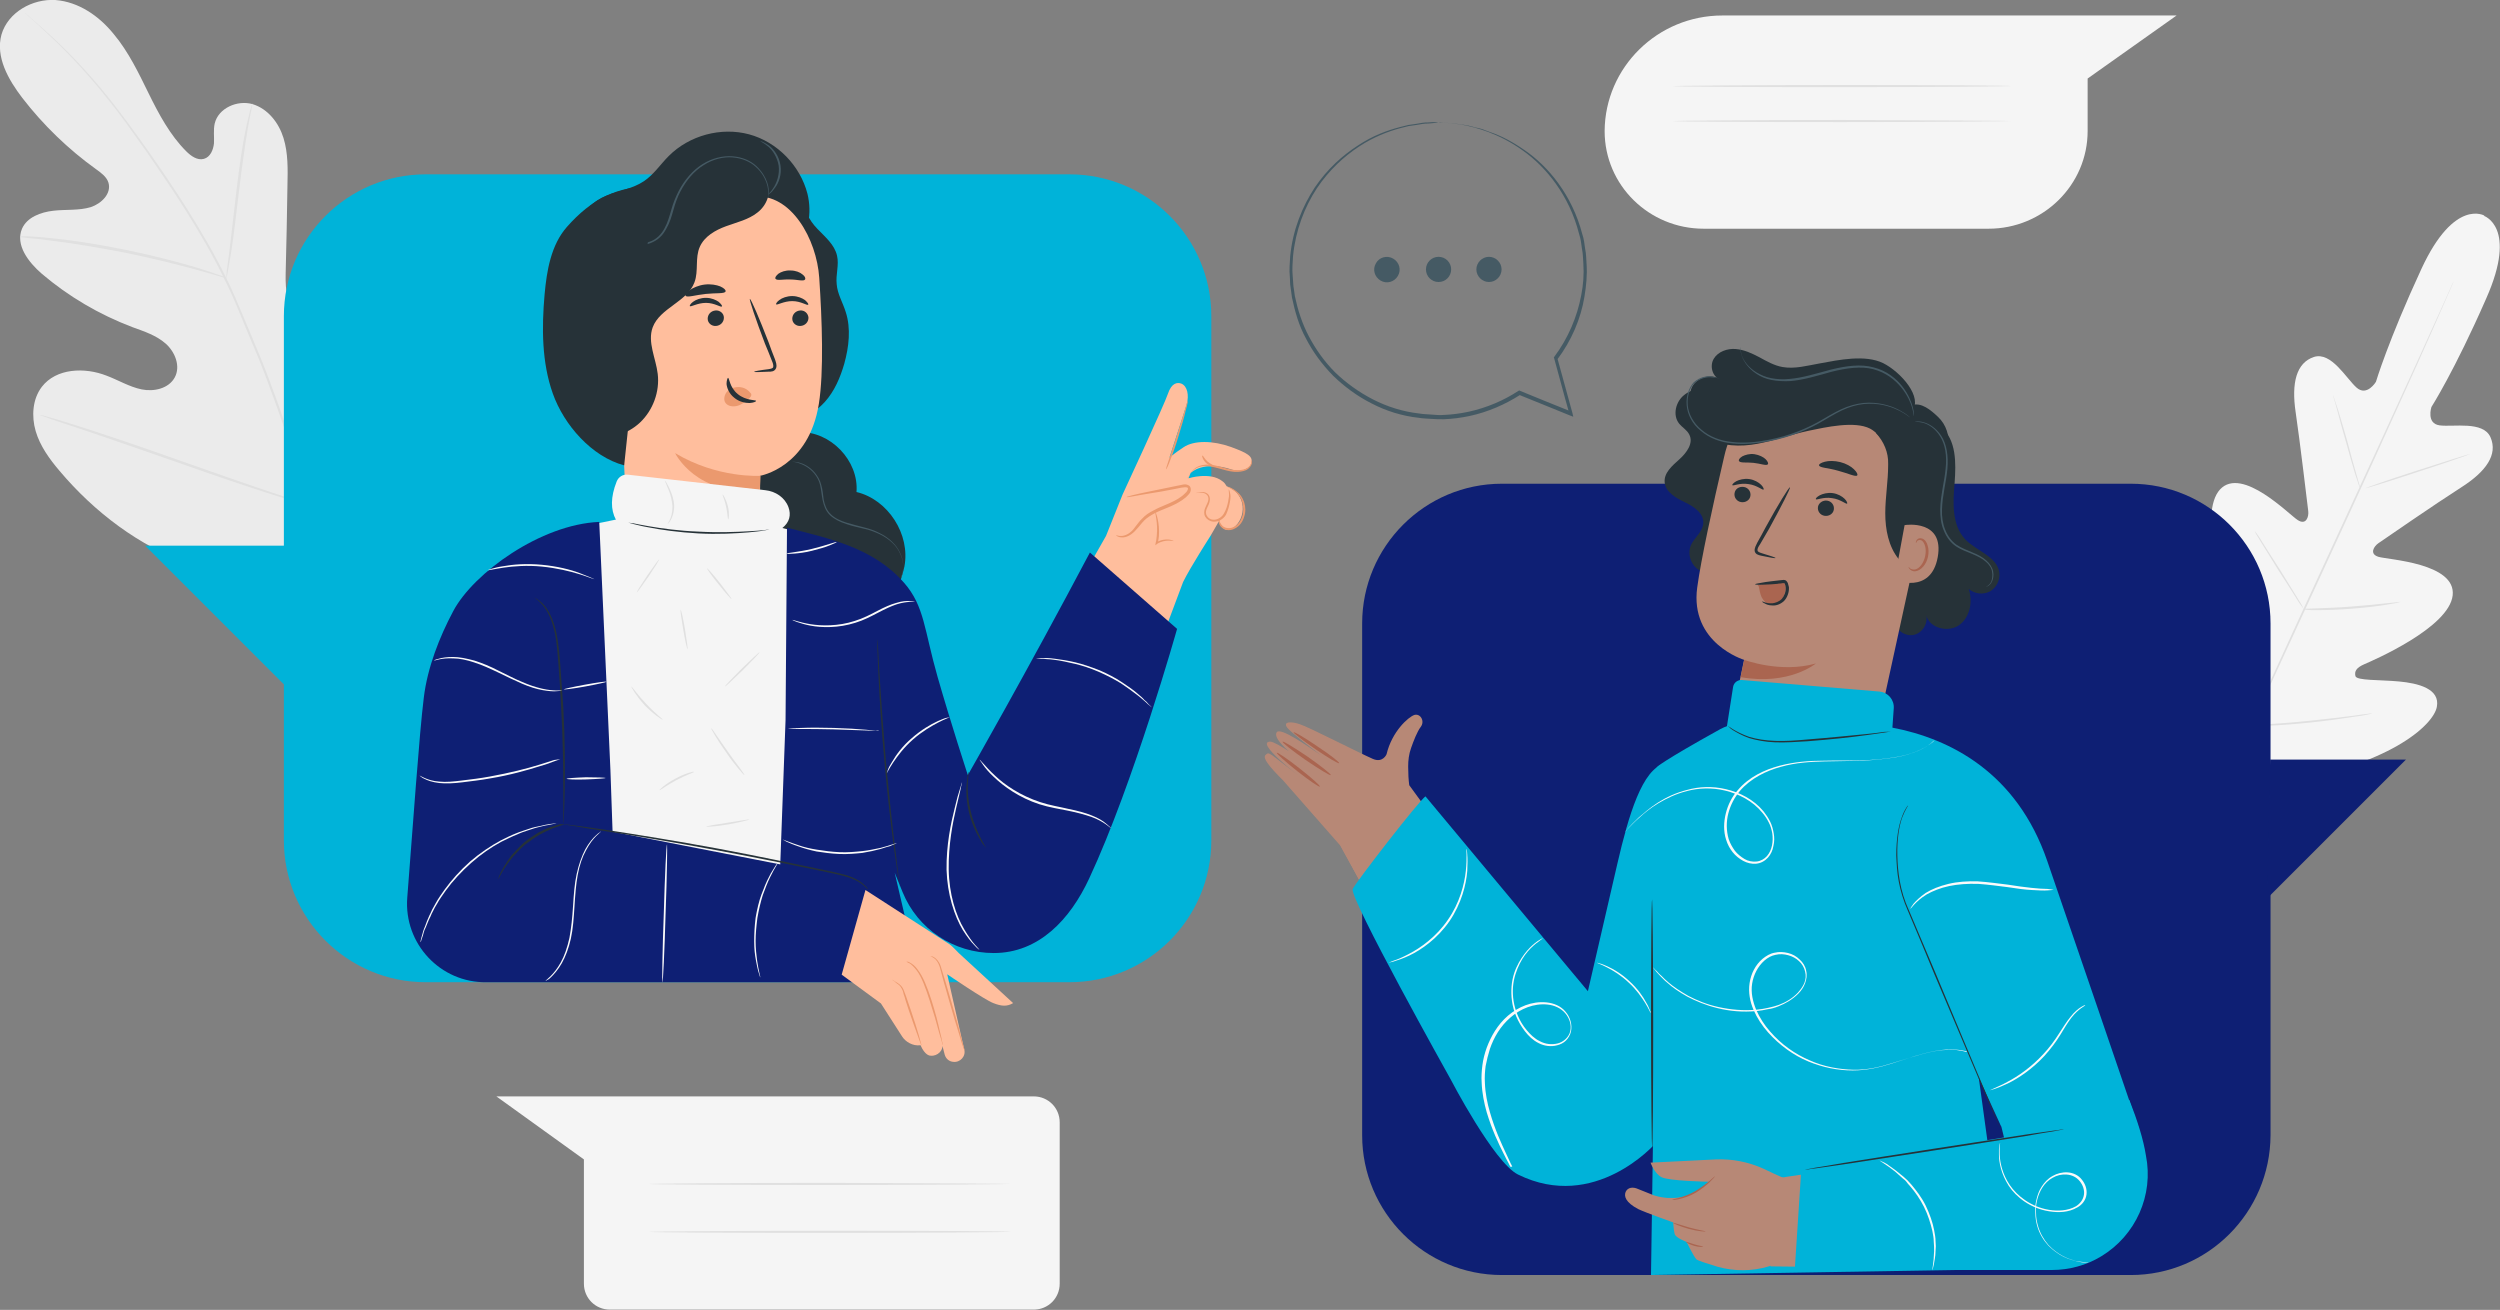 <svg width="334" height="175" viewBox="0 0 334 175" fill="none" xmlns="http://www.w3.org/2000/svg">
  <rect x="0" y="0" width="334" height="175" fill="#808080" stroke="none"/>
  <g clip-path="url(#clip0)">
    <path
      d="M331.959 28.824C331.959 28.824 327.917 26.37 323.49 35.946C319.063 45.521 317.427 51.007 317.427 51.007C317.427 51.007 316.224 53.028 314.829 51.777C313.433 50.526 311.46 46.965 309.15 47.687C306.793 48.457 306.119 51.151 306.696 55.049C307.274 58.947 308.284 67.512 308.381 68.282C308.477 69.052 308.092 70.207 306.985 69.485C305.878 68.811 299.526 62.219 296.591 65.395C293.656 68.619 297.072 79.157 297.457 80.312C297.794 81.467 297.602 81.996 297.072 82.285C296.543 82.574 294.618 80.168 292.693 78.387C290.817 76.607 288.315 74.826 286.775 76.847C285.235 78.82 284.994 86.856 293.078 99.608L297.217 105.286L304.242 104.661C319.159 102.351 325.078 96.913 325.559 94.459C326.041 92.005 323.057 91.283 320.507 91.043C317.908 90.802 314.829 90.947 314.684 90.321C314.54 89.695 314.78 89.214 315.887 88.733C316.994 88.252 327.195 83.873 327.677 79.542C328.158 75.211 319.015 74.778 317.764 74.393C316.513 74.008 317.138 72.998 317.764 72.565C318.389 72.132 325.511 67.224 328.831 65.106C332.152 62.989 333.74 60.727 332.729 58.417C331.767 56.204 327.773 57.07 325.944 56.83C324.116 56.589 324.838 54.376 324.838 54.376C324.838 54.376 327.917 49.563 332.152 39.891C336.434 30.267 331.815 28.824 331.815 28.824"
      fill="#F5F5F5" />
    <path
      d="M327.914 37.39C327.914 37.39 327.914 37.438 327.817 37.583C327.769 37.727 327.673 37.919 327.577 38.16C327.336 38.689 326.999 39.459 326.566 40.47C325.7 42.443 324.449 45.33 322.861 48.843C319.685 55.916 315.258 65.636 310.302 76.367C305.345 87.098 300.87 96.818 297.646 103.892C296.058 107.405 294.759 110.244 293.845 112.265C293.412 113.227 293.075 113.997 292.834 114.526C292.738 114.767 292.642 114.959 292.545 115.104C292.497 115.248 292.449 115.296 292.449 115.296C292.449 115.296 292.449 115.248 292.545 115.104C292.594 114.959 292.69 114.767 292.786 114.526C293.027 113.997 293.363 113.227 293.797 112.217C294.663 110.244 295.914 107.356 297.502 103.844C300.678 96.77 305.105 87.05 310.061 76.319C315.017 65.588 319.493 55.868 322.717 48.794C324.305 45.282 325.604 42.443 326.518 40.422C326.951 39.459 327.288 38.689 327.529 38.16C327.625 37.919 327.721 37.727 327.817 37.583C327.914 37.438 327.914 37.39 327.914 37.39Z"
      fill="#E0E0E0" />
    <path
      d="M311.676 52.788C311.676 52.788 311.772 52.932 311.868 53.269C311.964 53.557 312.109 54.039 312.301 54.568C312.638 55.675 313.119 57.215 313.601 58.947C314.034 60.631 314.467 62.171 314.804 63.326C314.948 63.855 315.092 64.288 315.189 64.673C315.285 65.01 315.333 65.154 315.285 65.154C315.285 65.154 315.189 65.01 315.092 64.673C314.996 64.385 314.852 63.903 314.659 63.374C314.322 62.267 313.889 60.727 313.408 58.995C312.927 57.311 312.494 55.771 312.205 54.616C312.061 54.087 311.916 53.654 311.82 53.269C311.724 52.98 311.676 52.788 311.676 52.788Z"
      fill="#E0E0E0" />
    <path
      d="M315.961 65.251C315.961 65.203 319.089 64.096 322.986 62.845C326.884 61.594 330.06 60.583 330.06 60.632C330.06 60.68 326.932 61.786 323.035 63.038C319.137 64.337 315.961 65.299 315.961 65.251Z"
      fill="#E0E0E0" />
    <path
      d="M307.605 81.372C307.605 81.372 307.798 81.324 308.135 81.324C308.52 81.324 309.001 81.276 309.53 81.276C310.733 81.228 312.369 81.18 314.15 81.035C315.978 80.891 317.566 80.746 318.769 80.602C319.299 80.554 319.78 80.506 320.165 80.458C320.502 80.41 320.694 80.41 320.694 80.41C320.694 80.41 320.502 80.458 320.213 80.554C319.876 80.602 319.395 80.698 318.817 80.795C317.663 80.987 316.026 81.18 314.198 81.324C312.369 81.468 310.733 81.516 309.53 81.516C308.953 81.516 308.472 81.516 308.135 81.468C307.798 81.42 307.605 81.372 307.605 81.372Z"
      fill="#E0E0E0" />
    <path
      d="M301.263 70.978C301.263 70.978 301.359 71.123 301.551 71.364C301.744 71.604 301.984 71.989 302.273 72.47C302.85 73.385 303.669 74.684 304.583 76.079C305.449 77.523 306.267 78.774 306.844 79.736C307.133 80.218 307.374 80.603 307.518 80.843C307.662 81.132 307.759 81.276 307.711 81.276C307.711 81.276 307.614 81.132 307.422 80.891C307.229 80.651 306.989 80.266 306.7 79.784C306.123 78.87 305.305 77.571 304.39 76.175C303.524 74.732 302.706 73.481 302.129 72.518C301.84 72.037 301.599 71.652 301.455 71.412C301.311 71.123 301.214 70.978 301.263 70.978Z"
      fill="#E0E0E0" />
    <path
      d="M292.055 84.258C292.055 84.258 292.199 84.403 292.44 84.74C292.68 85.124 293.017 85.558 293.354 86.135C294.124 87.29 295.182 88.926 296.337 90.754C297.492 92.583 298.503 94.219 299.273 95.422C299.61 95.999 299.898 96.481 300.139 96.866C300.331 97.203 300.428 97.395 300.428 97.395C300.428 97.395 300.283 97.251 300.043 96.914C299.802 96.529 299.465 96.096 299.128 95.518C298.358 94.364 297.3 92.727 296.145 90.899C294.99 89.07 293.979 87.434 293.21 86.231C292.873 85.654 292.584 85.173 292.343 84.788C292.151 84.451 292.055 84.306 292.055 84.258Z"
      fill="#E0E0E0" />
    <path
      d="M300.312 97.01C300.312 97.01 300.553 96.962 300.986 96.914C301.467 96.866 302.045 96.818 302.767 96.77C304.258 96.673 306.328 96.529 308.637 96.288C310.947 96.048 312.968 95.807 314.46 95.615C315.182 95.519 315.759 95.422 316.24 95.374C316.673 95.326 316.914 95.278 316.914 95.326C316.914 95.326 316.673 95.374 316.288 95.47C315.855 95.567 315.278 95.663 314.508 95.759C313.016 96 310.947 96.288 308.685 96.529C306.376 96.77 304.306 96.914 302.815 96.962C302.045 97.01 301.467 97.01 301.034 97.01C300.553 97.058 300.312 97.058 300.312 97.01Z"
      fill="#E0E0E0" />
    <path
      d="M45.381 76.225C56.593 68.719 59.336 54.572 59.095 41.772C59.047 39.654 59.336 37.393 58.325 35.516C57.315 33.639 54.957 32.292 52.984 33.206C51.348 33.928 50.626 35.757 49.712 37.248C48.509 39.269 46.68 40.906 44.563 41.964C43.167 42.638 41.483 43.071 40.136 42.301C38.307 41.242 38.115 38.692 38.163 36.575C38.259 32.629 38.355 28.683 38.404 24.737C38.452 22.62 38.5 20.454 37.874 18.433C37.249 16.413 35.805 14.536 33.736 13.91C31.715 13.333 29.165 14.44 28.683 16.509C28.491 17.375 28.635 18.289 28.587 19.155C28.491 20.021 28.106 20.984 27.24 21.224C26.373 21.465 25.507 20.84 24.882 20.214C22.716 18.049 21.225 15.258 19.877 12.515C18.53 9.772 17.183 6.933 15.21 4.575C13.237 2.121 10.494 0.244 7.414 0.004C4.335 -0.189 1.062 1.64 0.196 4.623C-0.622 7.607 1.111 10.638 2.987 13.092C5.778 16.701 9.099 19.925 12.852 22.62C13.525 23.101 14.247 23.63 14.488 24.4C14.921 25.844 13.574 27.191 12.13 27.672C10.542 28.154 8.762 27.961 7.126 28.154C5.441 28.346 3.613 29.02 2.939 30.56C2.025 32.725 3.805 35.035 5.586 36.575C9.147 39.606 13.237 42.012 17.664 43.696C19.252 44.274 20.888 44.803 22.139 45.91C23.39 47.017 24.16 48.941 23.342 50.433C22.524 51.925 20.551 52.358 18.915 52.021C17.279 51.684 15.787 50.77 14.247 50.193C11.312 49.038 7.511 49.182 5.586 51.684C4.335 53.32 4.19 55.63 4.768 57.603C5.345 59.576 6.596 61.308 7.944 62.896C12.611 68.43 18.578 72.953 25.411 75.407C32.196 77.813 38.5 78.583 45.381 76.225Z"
      fill="#EBEBEB" />
    <path
      d="M44.446 76.461C42.617 69.965 37.709 54.759 34.726 47.589C34.004 45.809 33.234 44.028 32.512 42.296C31.79 40.564 31.069 38.831 30.251 37.195C28.663 33.923 26.834 30.843 25.054 28.004C23.273 25.165 21.445 22.519 19.76 20.113C18.028 17.659 16.392 15.445 14.804 13.424C11.628 9.43 8.741 6.543 6.624 4.618C5.565 3.656 4.747 2.934 4.17 2.453C3.929 2.212 3.737 2.02 3.592 1.923C3.448 1.779 3.352 1.731 3.352 1.731C3.352 1.731 3.4 1.827 3.544 1.923C3.688 2.068 3.929 2.26 4.17 2.501C4.747 2.982 5.565 3.752 6.576 4.714C8.645 6.639 11.532 9.575 14.66 13.568C16.248 15.541 17.836 17.803 19.568 20.257C21.252 22.711 23.081 25.358 24.861 28.197C26.642 31.036 28.422 34.068 30.01 37.34C30.828 38.976 31.55 40.66 32.272 42.44C32.993 44.173 33.715 45.953 34.485 47.733C37.42 54.903 42.377 70.109 44.205 76.557"
      fill="#E0E0E0" />
    <path
      d="M30.254 37.151C30.254 37.151 30.351 36.814 30.447 36.237C30.543 35.659 30.687 34.793 30.88 33.735C31.217 31.617 31.553 28.682 31.939 25.458C32.324 22.234 32.757 19.299 33.093 17.23C33.286 16.171 33.43 15.353 33.575 14.727C33.671 14.15 33.767 13.813 33.719 13.813C33.719 13.813 33.623 14.102 33.43 14.679C33.286 15.257 33.093 16.075 32.853 17.133C32.42 19.202 31.987 22.138 31.602 25.362C31.217 28.586 30.88 31.473 30.639 33.638C30.495 34.649 30.399 35.515 30.302 36.141C30.254 36.814 30.206 37.151 30.254 37.151Z"
      fill="#E0E0E0" />
    <path
      d="M2.688 31.666C2.688 31.666 2.784 31.714 2.976 31.714C3.217 31.714 3.457 31.762 3.794 31.81C4.516 31.858 5.527 31.954 6.778 32.147C9.328 32.435 12.793 33.013 16.594 33.735C20.396 34.505 23.812 35.371 26.266 36.044C27.517 36.381 28.48 36.67 29.153 36.862C29.442 36.959 29.731 37.007 29.923 37.103C30.116 37.151 30.212 37.151 30.212 37.151C30.212 37.151 30.116 37.103 29.971 37.007C29.779 36.911 29.49 36.814 29.201 36.718C28.528 36.478 27.566 36.141 26.314 35.756C23.86 35.034 20.444 34.12 16.642 33.35C12.841 32.58 9.328 32.05 6.778 31.81C5.527 31.666 4.468 31.617 3.746 31.569C3.409 31.569 3.169 31.569 2.928 31.569C2.784 31.617 2.688 31.617 2.688 31.666Z"
      fill="#E0E0E0" />
    <path
      d="M41.812 67.659C41.812 67.659 41.909 67.562 42.005 67.322C42.149 67.081 42.294 66.745 42.486 66.359C42.919 65.493 43.497 64.242 44.17 62.702C45.566 59.575 47.298 55.244 49.223 50.432C51.1 45.62 52.832 41.241 54.179 38.113C54.853 36.573 55.382 35.322 55.767 34.408C55.96 33.975 56.104 33.686 56.2 33.397C56.297 33.157 56.345 33.06 56.345 33.06C56.345 33.06 56.248 33.157 56.152 33.397C56.008 33.638 55.864 33.975 55.671 34.36C55.238 35.226 54.709 36.477 53.987 38.017C52.591 41.145 50.859 45.475 48.934 50.288C47.058 55.099 45.325 59.478 43.978 62.606C43.304 64.146 42.775 65.397 42.39 66.311C42.197 66.745 42.053 67.033 41.957 67.322C41.861 67.514 41.812 67.659 41.812 67.659Z"
      fill="#E0E0E0" />
    <path
      d="M5.281 55.434C5.281 55.434 5.426 55.482 5.666 55.578C5.955 55.675 6.292 55.771 6.725 55.963C7.687 56.3 9.035 56.733 10.623 57.263C13.943 58.369 18.466 59.957 23.471 61.69C28.475 63.47 33.046 65.01 36.367 66.069C38.051 66.598 39.398 67.031 40.312 67.272C40.746 67.416 41.131 67.512 41.371 67.56C41.612 67.608 41.756 67.656 41.756 67.656C41.756 67.656 41.612 67.608 41.371 67.512C41.082 67.416 40.746 67.32 40.312 67.127C39.35 66.79 38.003 66.357 36.415 65.828C33.094 64.721 28.571 63.133 23.519 61.353C18.514 59.572 13.943 58.032 10.623 56.974C8.938 56.444 7.591 56.011 6.677 55.771C6.244 55.627 5.859 55.53 5.618 55.482C5.377 55.434 5.281 55.386 5.281 55.434Z"
      fill="#E0E0E0" />
    <path
      d="M230.114 2.069H275.395H290.793L278.908 10.49V17.515C278.908 24.685 272.989 30.556 265.675 30.556H227.612C220.298 30.556 214.379 24.733 214.379 17.515C214.427 8.998 221.453 2.069 230.114 2.069Z"
      fill="#F5F5F5" />
    <path
      d="M268.701 11.501C268.701 11.549 258.596 11.645 246.085 11.645C233.574 11.645 223.469 11.597 223.469 11.501C223.469 11.453 233.574 11.356 246.085 11.356C258.548 11.356 268.701 11.405 268.701 11.501Z"
      fill="#E0E0E0" />
    <path
      d="M268.701 16.169C268.701 16.217 258.596 16.314 246.085 16.314C233.574 16.314 223.469 16.265 223.469 16.169C223.469 16.121 233.574 16.025 246.085 16.025C258.548 16.073 268.701 16.121 268.701 16.169Z"
      fill="#E0E0E0" />
    <path
      d="M138.111 146.478H81.474H66.316L78.01 154.899V171.5C78.01 173.425 79.549 174.965 81.474 174.965H138.111C140.036 174.965 141.576 173.425 141.576 171.5V149.943C141.576 148.018 140.036 146.478 138.111 146.478Z"
      fill="#F5F5F5" />
    <path
      d="M135.071 158.172C135.071 158.22 124.244 158.316 110.915 158.316C97.538 158.316 86.711 158.268 86.711 158.172C86.711 158.124 97.538 158.027 110.915 158.027C124.244 158.075 135.071 158.124 135.071 158.172Z"
      fill="#E0E0E0" />
    <path
      d="M135.071 164.571C135.071 164.619 124.244 164.715 110.915 164.715C97.538 164.715 86.711 164.667 86.711 164.571C86.711 164.523 97.538 164.426 110.915 164.426C124.244 164.426 135.071 164.474 135.071 164.571Z"
      fill="#E0E0E0" />
    <path
      d="M284.672 170.344H200.655C190.357 170.344 181.984 161.971 181.984 151.674V83.296C181.984 72.998 190.357 64.625 200.655 64.625H284.672C294.97 64.625 303.343 72.998 303.343 83.296V151.674C303.295 161.971 294.97 170.344 284.672 170.344Z"
      fill="#0E1F74" />
    <path d="M303.289 101.485H321.43L302.855 120.059L303.289 101.485Z" fill="#0E1F74" />
    <g opacity="0.4">
      <g opacity="0.4">
        <path opacity="0.4" d="M303.289 101.485H321.43L302.855 120.059L303.289 101.485Z" fill="#0E1F74" />
      </g>
    </g>
    <path
      d="M179.037 112.939L171.434 104.277C169.364 102.208 168.691 101.246 169.076 100.861C169.605 100.38 169.413 100.524 173.647 103.748C173.647 103.748 167.584 99.129 169.701 99.081C170.086 99.081 171.097 99.658 172.203 100.38C170.712 99.081 170.279 98.263 170.567 97.829C171.049 97.108 174.754 99.706 176.486 100.909C175.091 99.85 172.444 97.829 171.963 97.204C171.337 96.338 172.637 96.386 173.695 96.771C174.898 97.156 181.443 100.524 183.415 101.39C184.763 101.968 185.244 100.765 185.244 100.765C185.966 97.733 188.131 95.808 188.949 95.52C189.767 95.279 190.393 96.338 189.815 97.108C189.334 97.733 188.853 98.984 188.516 99.947C188.227 100.765 188.131 101.583 188.131 102.401C188.131 103.363 188.179 104.181 188.276 104.903L195.253 114.479L183.608 121.216L179.037 112.939Z"
      fill="#B78876" />
    <path
      d="M176.342 105.093C176.246 105.189 174.899 104.275 173.311 103.024C171.723 101.773 170.52 100.666 170.568 100.57C170.664 100.474 172.011 101.388 173.599 102.639C175.187 103.89 176.39 104.949 176.342 105.093Z"
      fill="#AA6550" />
    <path
      d="M177.793 103.555C177.697 103.651 176.205 102.737 174.425 101.534C172.644 100.283 171.297 99.224 171.345 99.08C171.441 98.984 172.933 99.898 174.713 101.101C176.494 102.352 177.889 103.459 177.793 103.555Z"
      fill="#AA6550" />
    <path
      d="M178.917 101.965C178.821 102.061 177.425 101.243 175.741 100.088C174.057 98.933 172.758 97.923 172.806 97.826C172.902 97.73 174.298 98.548 175.982 99.703C177.666 100.81 178.965 101.82 178.917 101.965Z"
      fill="#AA6550" />
    <path
      d="M188.91 106.346L216.675 141.521L210.324 156.342C210.324 156.342 202.721 154.658 200.411 151.434C198.101 148.21 179.094 112.938 179.094 112.938L188.91 106.346Z"
      fill="#B78876" />
    <path
      d="M259.358 57.07C261.379 58.802 261.331 61.834 261.139 64.48C260.898 67.127 260.754 70.11 262.534 72.035C264.026 73.623 266.769 74.297 267.106 76.462C267.25 77.473 266.721 78.531 265.855 79.013C264.94 79.494 263.785 79.349 263.015 78.676C263.593 80.36 263.208 82.477 261.716 83.536C260.225 84.546 257.77 83.921 257.337 82.188C257.626 83.343 256.76 84.642 255.605 84.835C254.45 85.028 253.199 84.113 253.055 82.958"
      fill="#263238" />
    <path
      d="M230.776 74.826C230.295 76.126 228.61 76.847 227.311 76.318C226.012 75.789 225.338 74.105 225.916 72.805C226.397 71.795 227.456 71.073 227.552 69.966C227.696 68.619 226.349 67.705 225.146 67.127C223.943 66.55 222.547 65.78 222.403 64.481C222.259 63.181 223.413 62.219 224.376 61.353C225.338 60.487 226.301 59.188 225.675 58.033C225.386 57.455 224.761 57.118 224.328 56.589C223.413 55.434 223.895 53.606 225.05 52.739C226.204 51.825 227.792 51.729 229.236 51.969C230.68 52.21 232.027 52.836 233.422 53.221C238.042 54.568 243.191 53.894 247.281 51.392"
      fill="#263238" />
    <path
      d="M239.26 105.862C244.457 106.921 249.509 103.601 250.616 98.452L257.449 67.126C259.23 59.523 254.418 51.92 246.719 50.332L245.997 50.236C238.779 49.177 231.946 53.845 230.358 60.967C228.818 67.559 227.23 74.873 226.749 78.482C225.738 85.941 233.004 88.154 233.004 88.154L231.705 94.41C230.646 99.703 234.015 104.804 239.26 105.862Z"
      fill="#B78876" />
    <path
      d="M231.737 65.877C231.641 66.455 232.026 66.984 232.604 67.08C233.181 67.177 233.758 66.84 233.855 66.262C233.951 65.685 233.566 65.156 232.989 65.059C232.363 64.963 231.834 65.3 231.737 65.877Z"
      fill="#263238" />
    <path
      d="M231.439 64.82C231.535 64.964 232.449 64.483 233.604 64.675C234.759 64.82 235.481 65.541 235.625 65.397C235.673 65.349 235.577 65.06 235.288 64.772C234.951 64.435 234.374 64.098 233.7 64.002C232.978 63.905 232.353 64.098 231.968 64.29C231.535 64.531 231.39 64.772 231.439 64.82Z"
      fill="#263238" />
    <path
      d="M242.882 67.706C242.786 68.283 243.171 68.813 243.748 68.909C244.326 69.005 244.903 68.668 244.999 68.091C245.095 67.513 244.71 66.984 244.133 66.888C243.556 66.792 242.978 67.177 242.882 67.706Z"
      fill="#263238" />
    <path
      d="M242.599 66.697C242.695 66.841 243.609 66.36 244.764 66.552C245.919 66.697 246.641 67.418 246.785 67.274C246.833 67.226 246.737 66.937 246.448 66.648C246.111 66.312 245.534 65.975 244.86 65.879C244.139 65.782 243.513 65.975 243.128 66.167C242.695 66.408 242.551 66.6 242.599 66.697Z"
      fill="#263238" />
    <path
      d="M237.215 74.54C237.215 74.492 236.542 74.251 235.387 73.914C235.098 73.818 234.809 73.722 234.809 73.529C234.761 73.288 234.954 73 235.146 72.711C235.531 72.037 235.916 71.364 236.349 70.642C237.985 67.659 239.236 65.204 239.14 65.108C238.996 65.06 237.552 67.418 235.916 70.401C235.531 71.123 235.146 71.845 234.761 72.519C234.617 72.855 234.376 73.192 234.424 73.625C234.472 73.866 234.665 74.058 234.857 74.107C235.05 74.203 235.194 74.203 235.339 74.251C236.493 74.492 237.215 74.636 237.215 74.54Z"
      fill="#263238" />
    <path
      d="M243.025 62.169C243.073 62.506 244.276 62.506 245.575 62.891C246.874 63.228 247.933 63.757 248.125 63.516C248.222 63.372 248.077 63.083 247.692 62.698C247.307 62.313 246.634 61.928 245.864 61.736C245.094 61.544 244.324 61.544 243.795 61.688C243.265 61.832 242.977 62.025 243.025 62.169Z"
      fill="#263238" />
    <path
      d="M232.334 61.596C232.478 61.884 233.344 61.74 234.258 61.836C235.221 61.932 235.991 62.269 236.183 62.029C236.279 61.932 236.183 61.644 235.894 61.355C235.606 61.066 235.028 60.778 234.403 60.681C233.729 60.585 233.152 60.778 232.767 60.97C232.382 61.211 232.237 61.451 232.334 61.596Z"
      fill="#263238" />
    <path
      d="M250.621 57.841C251.68 58.996 252.305 60.439 252.257 61.979C252.257 62.027 252.257 62.075 252.257 62.123C252.257 64.289 251.872 66.454 251.872 68.571C251.872 70.737 252.305 72.999 253.653 74.683C254.23 75.356 255.289 75.934 255.914 75.308C256.155 75.068 256.251 74.731 256.299 74.394C257.454 69.341 259.523 65.011 260.293 59.669C260.486 58.226 260.004 56.734 258.946 55.723C257.935 54.761 256.684 53.702 255.385 54.136C254.038 54.52 252.113 56.638 251.006 57.504"
      fill="#263238" />
    <path
      d="M254.453 70.159C254.597 70.111 259.794 69.389 258.88 74.442C257.966 79.494 253.105 77.521 253.105 77.377C253.154 77.233 254.453 70.159 254.453 70.159Z"
      fill="#B78876" />
    <path
      d="M254.988 75.743C255.036 75.743 255.085 75.84 255.181 75.936C255.325 76.032 255.566 76.128 255.854 76.08C256.432 75.984 257.009 75.214 257.202 74.3C257.298 73.818 257.298 73.385 257.202 73C257.106 72.615 256.913 72.279 256.672 72.182C256.432 72.086 256.191 72.182 256.095 72.327C255.999 72.471 255.999 72.567 255.999 72.567C255.999 72.567 255.903 72.471 255.999 72.279C256.047 72.182 256.095 72.086 256.239 71.99C256.384 71.894 256.576 71.894 256.769 71.942C257.154 72.038 257.442 72.471 257.539 72.904C257.683 73.337 257.683 73.867 257.587 74.348C257.394 75.358 256.672 76.224 255.903 76.321C255.518 76.369 255.277 76.176 255.133 76.032C254.988 75.888 254.988 75.791 254.988 75.743Z"
      fill="#AA6550" />
    <path
      d="M255.423 54.954C256.963 53.126 253.98 49.709 251.574 48.506C249.168 47.351 245.703 48.073 243.105 48.554C241.469 48.843 239.784 49.324 238.148 49.035C237.042 48.843 236.031 48.265 235.069 47.736C234.058 47.207 233.048 46.726 231.893 46.629C230.786 46.533 229.535 46.966 228.958 47.929C228.38 48.891 228.765 50.383 229.872 50.719C228.573 49.757 226.407 50.479 225.926 52.019C225.445 53.559 226.888 55.339 228.524 55.243C227.899 54.569 226.648 55.339 226.6 56.253C226.552 57.168 227.273 57.938 228.043 58.419C230.016 59.67 232.518 59.718 234.828 59.285C237.138 58.852 239.351 58.034 241.613 57.553C243.923 57.071 247.772 56.205 249.842 57.264C251.381 58.082 252.199 60.151 253.162 59.862C254.076 59.574 254.798 58.755 255.087 57.793C255.423 56.927 255.423 55.916 255.423 54.954Z"
      fill="#263238" />
    <path
      d="M265.323 78.388C265.323 78.388 265.42 78.388 265.612 78.292C265.756 78.195 265.997 78.003 266.141 77.666C266.286 77.329 266.382 76.896 266.286 76.367C266.19 75.837 265.853 75.308 265.371 74.875C264.89 74.442 264.265 74.105 263.543 73.816C262.869 73.528 262.099 73.239 261.426 72.806C260.752 72.325 260.223 71.651 259.886 70.785C259.549 69.967 259.405 69.004 259.453 68.042C259.501 66.117 260.03 64.337 260.175 62.605C260.319 60.92 260.078 59.332 259.356 58.226C258.635 57.119 257.672 56.59 256.951 56.397C256.614 56.301 256.325 56.301 256.132 56.301C255.94 56.301 255.844 56.349 255.844 56.349C255.844 56.397 256.229 56.301 256.951 56.493C257.624 56.686 258.538 57.215 259.212 58.322C259.886 59.38 260.126 60.92 259.934 62.605C259.79 64.289 259.26 66.069 259.212 68.042C259.212 69.004 259.308 70.015 259.693 70.881C260.03 71.747 260.608 72.517 261.329 72.998C262.051 73.48 262.821 73.72 263.495 74.009C264.168 74.298 264.794 74.586 265.275 75.019C265.756 75.404 266.093 75.934 266.141 76.415C266.238 76.896 266.141 77.329 266.045 77.666C265.756 78.292 265.275 78.388 265.323 78.388Z"
      fill="#455A64" />
    <path
      d="M229.718 50.621C229.718 50.621 229.67 50.573 229.477 50.525C229.381 50.477 229.333 50.429 229.188 50.429C229.092 50.381 228.948 50.333 228.804 50.333C228.178 50.188 227.167 50.284 226.253 51.102C225.628 51.824 225.243 52.883 225.339 54.134C225.435 55.337 226.061 56.636 227.216 57.551C228.322 58.513 229.814 59.09 231.402 59.235C232.99 59.427 234.722 59.235 236.406 58.946C239.197 58.417 241.7 57.358 243.769 56.107C244.827 55.481 245.79 54.904 246.8 54.519C247.811 54.134 248.773 53.942 249.688 53.942C251.516 53.893 252.96 54.471 253.826 54.904C254.74 55.385 255.125 55.77 255.173 55.77C255.173 55.77 254.788 55.337 253.874 54.856C253.008 54.375 251.564 53.797 249.688 53.797C248.773 53.797 247.763 53.99 246.704 54.375C245.694 54.76 244.683 55.337 243.624 55.963C241.555 57.214 239.053 58.224 236.31 58.754C234.626 59.09 232.942 59.235 231.402 59.042C229.814 58.898 228.37 58.321 227.312 57.406C226.253 56.54 225.58 55.289 225.483 54.134C225.387 52.979 225.724 51.92 226.301 51.247C227.167 50.477 228.13 50.333 228.755 50.429C229.381 50.429 229.67 50.621 229.718 50.621Z"
      fill="#455A64" />
    <path
      d="M232.508 46.388C232.508 46.388 232.46 46.821 232.7 47.543C232.941 48.265 233.566 49.227 234.673 49.949C235.251 50.334 235.924 50.623 236.694 50.767C237.464 50.911 238.33 50.96 239.196 50.911C240.977 50.767 242.805 50.19 244.73 49.66C246.655 49.179 248.628 48.89 250.264 49.324C251.948 49.757 253.199 50.767 254.017 51.778C254.835 52.788 255.269 53.799 255.461 54.472C255.653 55.194 255.653 55.579 255.702 55.579C255.702 55.579 255.702 55.483 255.702 55.29C255.702 55.098 255.653 54.809 255.557 54.424C255.365 53.702 254.98 52.692 254.162 51.633C253.344 50.575 252.045 49.516 250.312 49.083C248.58 48.602 246.607 48.89 244.634 49.372C242.661 49.901 240.833 50.478 239.1 50.623C238.234 50.719 237.416 50.671 236.646 50.526C235.876 50.382 235.251 50.093 234.673 49.757C233.566 49.083 232.941 48.169 232.7 47.495C232.508 46.821 232.556 46.388 232.508 46.388Z"
      fill="#455A64" />
    <path
      d="M234.965 78.34C235.061 78.821 235.157 79.35 235.35 79.783C235.59 80.216 235.927 80.649 236.408 80.746C236.938 80.89 237.467 80.698 237.852 80.313C238.237 79.928 238.429 79.446 238.526 78.917C238.622 78.436 238.526 77.859 238.044 77.666C237.852 77.618 237.659 77.618 237.467 77.666C236.601 77.81 235.686 78.003 234.82 78.147"
      fill="#AA6550" />
    <path
      d="M235.439 80.36C235.487 80.312 235.92 80.649 236.786 80.6C237.171 80.552 237.652 80.408 238.037 80.023C238.374 79.638 238.615 79.061 238.567 78.483C238.567 78.339 238.519 78.195 238.471 78.05C238.422 77.906 238.422 77.954 238.326 77.906C238.23 77.906 238.037 77.906 237.893 77.954C237.749 77.954 237.604 77.954 237.46 78.002C236.883 78.05 236.353 78.098 235.92 78.098C235.054 78.146 234.477 78.146 234.477 78.05C234.477 78.002 235.006 77.906 235.872 77.761C236.305 77.713 236.834 77.617 237.412 77.569C237.556 77.569 237.701 77.521 237.845 77.521C237.989 77.521 238.134 77.473 238.326 77.473C238.422 77.473 238.567 77.521 238.663 77.617C238.759 77.713 238.807 77.809 238.855 77.906C238.904 78.098 238.952 78.243 239 78.435C239.048 79.157 238.759 79.879 238.326 80.312C237.845 80.745 237.268 80.937 236.786 80.889C236.305 80.889 235.968 80.745 235.728 80.6C235.487 80.504 235.391 80.36 235.439 80.36Z"
      fill="#263238" />
    <path
      d="M233.028 88.156C233.028 88.156 237.888 89.984 242.604 88.637C242.604 88.637 239.043 91.62 232.547 90.466L233.028 88.156Z"
      fill="#AA6550" />
    <path
      d="M240.457 157.16C240.457 157.16 240.216 156.967 239.783 156.63C239.591 156.438 239.302 156.245 239.013 156.053C238.725 155.812 238.388 155.572 237.955 155.283C237.57 154.994 237.137 154.706 236.607 154.465C236.126 154.176 235.597 153.888 235.019 153.599C233.865 153.07 232.565 152.54 231.17 152.107C229.774 151.674 228.379 151.434 227.128 151.241C226.502 151.193 225.925 151.097 225.347 151.097C224.77 151.049 224.241 151.049 223.759 151.049C223.278 151.049 222.845 151.097 222.46 151.097C222.075 151.097 221.738 151.145 221.498 151.193C220.968 151.241 220.68 151.289 220.68 151.241C220.68 151.241 220.968 151.193 221.498 151.097C221.786 151.049 222.075 151 222.46 151C222.845 150.952 223.278 150.904 223.759 150.904C224.241 150.904 224.77 150.856 225.347 150.904C225.925 150.904 226.502 151 227.176 151.049C228.427 151.193 229.822 151.482 231.266 151.867C232.662 152.3 233.961 152.829 235.116 153.406C235.693 153.695 236.222 153.984 236.704 154.273C237.185 154.561 237.618 154.85 238.003 155.139C238.388 155.427 238.725 155.668 239.061 155.909C239.35 156.149 239.591 156.342 239.831 156.534C240.264 156.919 240.457 157.16 240.457 157.16Z"
      fill="#FAFAFA" />
    <path
      d="M212.144 132.426L216.09 115.343C217.582 108.895 219.41 102.736 222.394 102.014V103.987L221.095 152.829C221.095 152.829 213.059 161.972 202.809 156.919C199.585 155.331 193.763 144.119 193.763 144.119C193.763 144.119 180.193 119.867 180.722 118.76C181.3 117.653 189.576 106.971 190.442 106.393L212.144 132.426Z"
      fill="#00B3D9" />
    <path
      d="M252.766 97.202C260.61 98.694 269.464 103.265 273.506 115.006C274.998 119.289 285.777 150.856 285.777 150.856L267.347 150.471L264.363 143.975L265.807 154.513L267.058 169.574L220.574 170.344L220.911 147.632L221.344 102.495C221.344 102.495 221.873 101.822 229.861 97.395C234.866 94.652 252.766 97.202 252.766 97.202Z"
      fill="#00B3D9" />
    <g opacity="0.2">
      <g opacity="0.2">
        <g opacity="0.2">
          <path opacity="0.2"
            d="M257.43 127.374C258.2 136.902 259.066 139.837 259.836 149.365C259.884 150.279 259.98 151.193 260.317 152.011C260.654 152.829 261.376 153.599 262.242 153.744C263.589 154.032 265.369 154.995 265.754 153.647L264.455 144.457C264.455 144.457 264.166 142.724 263.204 140.607C260.317 134.303 259.258 133.918 257.43 127.374Z"
            fill="black" />
        </g>
      </g>
    </g>
    <path
      d="M229.906 102.304L230.051 101.293L231.542 91.766C231.639 91.188 232.168 90.803 232.745 90.851L251.079 92.391C252.234 92.487 253.1 93.498 253.004 94.653L252.619 100.186L246.844 107.645L238.616 108.944"
      fill="#00B3D9" />
    <path
      d="M220.722 120.156C220.771 120.156 220.867 127.614 220.867 136.805C220.867 145.996 220.819 153.455 220.722 153.455C220.674 153.455 220.578 145.996 220.578 136.805C220.578 127.614 220.626 120.156 220.722 120.156Z"
      fill="#263238" />
    <path
      d="M267.776 151.963C267.776 151.963 267.776 151.915 267.728 151.867C267.68 151.771 267.631 151.674 267.583 151.53C267.439 151.241 267.246 150.808 267.006 150.279C266.525 149.172 265.851 147.584 264.985 145.611C263.301 141.617 260.991 136.18 258.441 130.165C257.189 127.133 255.986 124.246 254.88 121.648C254.302 120.348 253.917 119.049 253.677 117.798C253.436 116.547 253.388 115.344 253.34 114.285C253.34 112.12 253.629 110.388 254.062 109.233C254.11 109.088 254.158 108.944 254.206 108.848C254.254 108.752 254.302 108.607 254.35 108.511C254.447 108.318 254.543 108.126 254.639 107.982C254.735 107.837 254.783 107.741 254.832 107.693C254.88 107.645 254.928 107.597 254.928 107.597C254.976 107.597 254.543 108.126 254.11 109.281C253.725 110.388 253.436 112.12 253.484 114.285C253.532 116.403 253.821 119.001 255.024 121.6C256.131 124.198 257.334 127.085 258.633 130.117C261.135 136.132 263.445 141.617 265.129 145.611C265.947 147.584 266.621 149.172 267.054 150.327C267.295 150.856 267.439 151.29 267.583 151.626C267.631 151.771 267.68 151.867 267.728 151.963C267.776 151.915 267.776 151.963 267.776 151.963Z"
      fill="#263238" />
    <path
      d="M258.481 98.838C258.481 98.838 258.288 99.031 257.951 99.32C257.566 99.608 256.989 99.993 256.219 100.33C255.401 100.667 254.342 101.004 253.139 101.196C251.888 101.389 250.493 101.533 248.905 101.629C247.317 101.677 245.585 101.677 243.756 101.726C241.928 101.774 239.955 101.87 237.934 102.447C235.961 102.977 233.891 103.987 232.448 105.671C231.726 106.538 231.197 107.548 230.908 108.655C230.619 109.762 230.619 110.965 230.956 112.119C231.149 112.697 231.437 113.178 231.774 113.659C232.111 114.092 232.592 114.477 233.073 114.766C233.555 115.055 234.132 115.151 234.661 115.103C235.191 115.055 235.72 114.766 236.057 114.381C236.779 113.563 236.923 112.36 236.779 111.35C236.682 110.82 236.538 110.291 236.297 109.858C236.057 109.377 235.768 108.944 235.431 108.559C234.132 106.971 232.255 106.056 230.475 105.623C228.695 105.19 226.914 105.286 225.422 105.671C223.883 106.056 222.631 106.682 221.573 107.307C220.514 107.933 219.648 108.655 219.022 109.232C218.349 109.81 217.916 110.291 217.579 110.628C217.434 110.772 217.29 110.916 217.242 111.013C217.146 111.109 217.098 111.157 217.098 111.157C217.098 111.157 217.675 110.387 218.974 109.184C219.648 108.607 220.466 107.885 221.525 107.211C222.583 106.538 223.883 105.912 225.422 105.527C226.962 105.094 228.743 104.998 230.571 105.431C232.4 105.864 234.276 106.778 235.624 108.414C235.961 108.847 236.249 109.28 236.49 109.762C236.731 110.243 236.875 110.772 236.971 111.35C237.067 111.879 237.067 112.456 236.923 113.034C236.827 113.611 236.586 114.141 236.201 114.574C235.816 115.007 235.239 115.343 234.613 115.392C233.988 115.44 233.41 115.295 232.881 115.007C232.352 114.718 231.87 114.333 231.485 113.852C231.101 113.371 230.812 112.841 230.619 112.216C230.234 111.061 230.283 109.81 230.571 108.655C230.86 107.5 231.389 106.441 232.159 105.575C233.651 103.795 235.768 102.832 237.741 102.303C239.762 101.774 241.783 101.629 243.612 101.629C245.488 101.581 247.173 101.629 248.761 101.581C250.348 101.533 251.744 101.389 252.995 101.196C254.246 101.004 255.257 100.715 256.075 100.378C256.893 100.041 257.47 99.656 257.855 99.416C258.048 99.272 258.192 99.175 258.288 99.079C258.433 98.886 258.481 98.838 258.481 98.838Z"
      fill="#FAFAFA" />
    <path
      d="M274.367 118.857C274.367 118.857 274.318 118.857 274.174 118.905C274.03 118.905 273.837 118.953 273.597 118.953C273.067 119.001 272.345 118.953 271.431 118.905C270.517 118.857 269.41 118.712 268.207 118.52C267.004 118.376 265.705 118.183 264.309 118.087C262.914 118.039 261.567 118.135 260.412 118.376C259.257 118.616 258.198 119.049 257.428 119.482C255.84 120.445 255.263 121.503 255.215 121.407C255.215 121.407 255.263 121.359 255.311 121.215C255.407 121.118 255.504 120.926 255.648 120.734C255.985 120.349 256.514 119.819 257.284 119.29C258.054 118.809 259.113 118.376 260.316 118.087C261.519 117.798 262.866 117.702 264.261 117.75C265.657 117.846 267.004 118.039 268.207 118.183C269.41 118.376 270.469 118.52 271.383 118.616C272.297 118.712 273.019 118.761 273.549 118.761C274.078 118.857 274.367 118.857 274.367 118.857Z"
      fill="#FAFAFA" />
    <path
      d="M262.812 140.462C262.812 140.511 261.85 140.126 260.069 140.222C259.155 140.27 258.096 140.462 256.845 140.799C255.594 141.136 254.247 141.617 252.707 142.099C251.167 142.58 249.435 143.013 247.51 143.013C245.585 143.013 243.564 142.628 241.591 141.81C239.618 140.992 237.742 139.644 236.202 137.912C235.432 137.046 234.758 136.035 234.277 134.929C233.796 133.822 233.555 132.571 233.748 131.32C233.94 130.069 234.518 128.914 235.48 128.096C235.961 127.711 236.491 127.374 237.116 127.278C237.694 127.133 238.319 127.181 238.897 127.326C239.474 127.47 240.003 127.759 240.436 128.192C240.869 128.577 241.206 129.106 241.303 129.684C241.447 130.261 241.351 130.838 241.158 131.368C240.966 131.897 240.629 132.378 240.244 132.763C239.474 133.533 238.56 134.062 237.597 134.447C237.116 134.64 236.635 134.784 236.154 134.832C235.913 134.881 235.672 134.929 235.432 134.977C235.191 135.025 234.951 135.025 234.71 135.073C232.833 135.265 231.005 135.073 229.465 134.688C227.877 134.303 226.53 133.726 225.423 133.148C224.316 132.523 223.402 131.897 222.728 131.272C222.536 131.127 222.391 130.983 222.247 130.838C222.103 130.694 221.958 130.55 221.862 130.454C221.621 130.213 221.429 129.972 221.285 129.828C221.14 129.635 221.044 129.539 220.948 129.395C220.852 129.299 220.852 129.251 220.852 129.251C220.852 129.251 220.9 129.299 220.996 129.395C221.092 129.491 221.188 129.635 221.381 129.78C221.525 129.972 221.718 130.165 222.006 130.405C222.151 130.55 222.247 130.646 222.391 130.79C222.536 130.935 222.728 131.079 222.873 131.223C223.546 131.801 224.461 132.426 225.567 133.052C226.674 133.629 228.021 134.207 229.609 134.544C231.149 134.881 232.93 135.073 234.806 134.881C235.047 134.832 235.288 134.832 235.528 134.784C235.769 134.736 236.009 134.688 236.25 134.64C236.731 134.544 237.212 134.399 237.645 134.255C238.56 133.918 239.474 133.389 240.196 132.619C240.533 132.234 240.869 131.801 241.062 131.32C241.254 130.838 241.303 130.309 241.158 129.78C240.918 128.721 240.003 127.903 238.897 127.614C238.367 127.47 237.79 127.422 237.212 127.566C236.683 127.663 236.154 127.951 235.721 128.336C234.854 129.106 234.277 130.213 234.085 131.416C233.892 132.619 234.181 133.822 234.614 134.881C235.095 135.987 235.721 136.95 236.491 137.816C237.982 139.548 239.859 140.847 241.784 141.665C243.708 142.532 245.73 142.868 247.606 142.917C249.483 142.965 251.215 142.532 252.755 142.05C254.295 141.569 255.69 141.136 256.893 140.799C258.144 140.462 259.251 140.27 260.117 140.27C260.55 140.222 260.984 140.27 261.32 140.27C261.657 140.318 261.946 140.366 262.187 140.414C262.427 140.462 262.571 140.511 262.716 140.559C262.764 140.414 262.812 140.462 262.812 140.462Z"
      fill="#FAFAFA" />
    <path
      d="M220.525 135.314C220.477 135.314 220.285 134.784 219.804 134.014C219.322 133.245 218.601 132.186 217.59 131.272C216.58 130.309 215.473 129.636 214.703 129.251C213.885 128.817 213.355 128.673 213.355 128.625C213.355 128.625 213.5 128.625 213.74 128.721C213.981 128.769 214.318 128.914 214.751 129.106C215.617 129.491 216.724 130.165 217.734 131.127C218.793 132.09 219.515 133.148 219.948 133.966C220.188 134.351 220.333 134.736 220.429 134.977C220.525 135.169 220.573 135.314 220.525 135.314Z"
      fill="#FAFAFA" />
    <path
      d="M201.846 155.909C201.846 155.909 201.798 155.861 201.75 155.813C201.702 155.717 201.654 155.62 201.558 155.428C201.365 155.091 201.124 154.61 200.836 154.032C200.21 152.781 199.344 151.001 198.622 148.595C198.285 147.392 197.997 146.045 197.949 144.601C197.9 143.879 197.949 143.109 198.045 142.339C198.141 141.569 198.334 140.8 198.622 139.981C199.2 138.442 200.066 136.902 201.461 135.699C202.809 134.544 204.637 133.726 206.61 133.918C207.573 134.015 208.535 134.4 209.161 135.169C209.786 135.891 210.075 136.902 209.882 137.816C209.786 138.249 209.545 138.682 209.209 139.019C208.872 139.356 208.439 139.548 208.054 139.645C207.188 139.885 206.273 139.741 205.552 139.356C204.782 138.971 204.204 138.394 203.723 137.768C203.242 137.142 202.857 136.469 202.568 135.795C201.991 134.448 201.846 133.052 201.943 131.801C202.039 130.55 202.424 129.491 202.905 128.625C203.386 127.759 203.915 127.085 204.397 126.604C204.878 126.123 205.311 125.786 205.648 125.594C205.792 125.497 205.936 125.449 205.985 125.401C206.081 125.353 206.129 125.353 206.129 125.353C206.129 125.353 205.985 125.449 205.696 125.69C205.407 125.882 204.974 126.219 204.493 126.7C204.012 127.182 203.482 127.855 203.049 128.721C202.616 129.588 202.231 130.646 202.135 131.849C202.039 133.052 202.231 134.448 202.809 135.747C203.097 136.421 203.482 137.046 203.964 137.624C204.445 138.201 205.022 138.778 205.744 139.115C206.466 139.5 207.284 139.597 208.102 139.404C208.872 139.212 209.594 138.586 209.786 137.768C209.979 136.95 209.69 136.036 209.112 135.362C208.535 134.688 207.669 134.303 206.755 134.207C204.926 134.015 203.097 134.785 201.798 135.939C200.451 137.094 199.585 138.586 199.055 140.126C198.815 140.896 198.622 141.666 198.478 142.436C198.382 143.205 198.334 143.927 198.382 144.649C198.43 146.093 198.718 147.44 199.055 148.595C199.729 150.953 200.595 152.781 201.173 154.032C201.461 154.658 201.702 155.139 201.846 155.476C201.943 155.62 201.991 155.765 202.039 155.861C201.846 155.861 201.846 155.909 201.846 155.909Z"
      fill="#FAFAFA" />
    <path
      d="M195.93 113.419C195.93 113.419 195.93 113.467 195.978 113.611C195.978 113.756 196.027 113.948 196.027 114.189C196.075 114.718 196.075 115.44 196.027 116.354C195.882 118.183 195.257 120.685 193.669 123.043C192.081 125.353 189.915 126.893 188.279 127.662C187.461 128.047 186.739 128.288 186.258 128.432C186.018 128.529 185.825 128.529 185.681 128.577C185.536 128.625 185.488 128.625 185.488 128.625C185.488 128.625 185.729 128.529 186.21 128.336C186.691 128.192 187.365 127.903 188.183 127.47C189.771 126.652 191.888 125.16 193.428 122.899C195.016 120.637 195.642 118.135 195.834 116.354C195.93 115.44 195.93 114.718 195.93 114.237C195.93 113.708 195.882 113.419 195.93 113.419Z"
      fill="#FAFAFA" />
    <path
      d="M278.599 134.303C278.648 134.351 277.685 134.736 276.723 135.987C276.242 136.613 275.76 137.431 275.231 138.297C274.702 139.163 273.98 140.126 273.162 141.04C271.526 142.82 269.649 144.072 268.254 144.745C267.532 145.082 266.954 145.323 266.521 145.467C266.088 145.611 265.848 145.66 265.848 145.66C265.848 145.66 266.088 145.563 266.473 145.371C266.858 145.178 267.484 144.938 268.157 144.553C269.553 143.831 271.381 142.58 272.969 140.848C273.787 139.981 274.461 139.067 275.039 138.153C275.616 137.287 276.097 136.469 276.627 135.843C277.108 135.217 277.637 134.784 278.022 134.544C278.214 134.448 278.359 134.351 278.455 134.303C278.551 134.303 278.599 134.303 278.599 134.303Z"
      fill="#FAFAFA" />
    <path
      d="M252.574 97.732C252.574 97.732 252.478 97.78 252.334 97.78C252.141 97.828 251.949 97.828 251.708 97.876C251.131 97.972 250.361 98.069 249.35 98.213C247.329 98.502 244.586 98.79 241.507 99.031C239.967 99.127 238.523 99.224 237.176 99.175C235.829 99.127 234.626 98.887 233.663 98.598C232.701 98.261 231.979 97.828 231.498 97.539C231.257 97.395 231.113 97.251 230.969 97.106C230.872 97.01 230.824 96.962 230.824 96.962C230.824 96.962 231.065 97.154 231.546 97.443C232.027 97.732 232.749 98.117 233.711 98.454C234.674 98.742 235.829 98.935 237.176 98.983C238.523 99.031 239.967 98.935 241.507 98.79C244.586 98.55 247.329 98.261 249.35 98.069C250.313 97.972 251.131 97.876 251.708 97.78C252.286 97.78 252.574 97.732 252.574 97.732Z"
      fill="#263238" />
    <path
      d="M285.537 154.224C287.077 162.163 281.014 169.526 272.978 169.574L236.551 169.189L237.513 157.4L268.743 152.732"
      fill="#B78876" />
    <path
      d="M239.758 157.929C239.613 157.978 237.496 157.063 235.62 156.149C233.598 155.235 231.433 154.802 229.22 154.898L220.51 155.331C220.51 155.331 221.039 156.775 221.953 157.256C222.868 157.785 228.257 157.881 228.257 157.881L227.968 158.17C226.814 159.325 225.274 159.999 223.638 160.047H222.82C222.194 159.999 221.617 159.902 220.991 159.71L218.826 158.844C218.2 158.555 217.478 158.603 217.19 159.229C216.949 159.806 217.141 160.624 218.874 161.538C219.884 162.02 223.541 163.319 223.541 163.319C223.541 163.319 223.59 164.329 223.734 164.859C223.878 165.388 225.322 165.917 225.322 165.917C225.322 165.917 226.236 167.794 226.621 168.227C226.765 168.42 228.113 168.805 229.46 169.238C231.722 169.863 234.08 169.863 236.293 169.19L239.613 168.179V158.074"
      fill="#B78876" />
    <path
      d="M227.892 164.52C227.892 164.568 226.882 164.52 225.631 164.183C224.428 163.847 223.465 163.414 223.513 163.365C223.562 163.317 224.476 163.654 225.679 163.991C226.882 164.328 227.892 164.472 227.892 164.52Z"
      fill="#AA6550" />
    <path
      d="M227.552 166.543C227.552 166.591 226.974 166.639 226.349 166.447C225.675 166.254 225.242 165.966 225.242 165.918C225.29 165.87 225.772 166.062 226.397 166.254C227.023 166.447 227.552 166.495 227.552 166.543Z"
      fill="#AA6550" />
    <path
      d="M229.14 157.159C229.14 157.159 228.9 157.448 228.467 157.881C228.034 158.314 227.36 158.844 226.59 159.325C225.772 159.806 224.954 160.047 224.376 160.191C223.799 160.335 223.414 160.335 223.414 160.287C223.414 160.191 224.906 160.047 226.494 159.132C227.264 158.651 227.937 158.17 228.37 157.785C228.852 157.352 229.14 157.111 229.14 157.159Z"
      fill="#AA6550" />
    <path
      d="M240.644 156.341L239.777 169.671H274.135C276.445 169.671 278.754 169.045 280.727 167.842C285.347 165.051 287.753 159.662 286.694 154.368C286.357 152.203 285.539 149.653 284.481 146.958L267.206 149.797L267.735 151.962L240.644 156.341Z"
      fill="#00B3D9" />
    <path
      d="M275.718 150.855C275.718 150.855 275.622 150.904 275.381 150.952C275.141 151 274.804 151.048 274.371 151.144C273.456 151.289 272.205 151.481 270.665 151.77C267.538 152.251 263.207 152.973 258.443 153.695C253.679 154.416 249.396 155.09 246.221 155.571C244.681 155.812 243.43 155.956 242.515 156.101C242.082 156.149 241.745 156.197 241.505 156.245C241.264 156.293 241.168 156.293 241.168 156.293C241.168 156.293 241.264 156.245 241.505 156.197C241.745 156.149 242.082 156.101 242.515 156.004C243.43 155.86 244.681 155.667 246.221 155.379C249.348 154.898 253.679 154.176 258.443 153.454C263.207 152.732 267.49 152.058 270.665 151.577C272.205 151.337 273.456 151.192 274.371 151.048C274.804 151 275.141 150.952 275.381 150.904C275.574 150.855 275.718 150.855 275.718 150.855Z"
      fill="#263238" />
    <path
      d="M258.156 169.718C258.108 169.718 258.349 168.756 258.397 167.168C258.397 166.783 258.397 166.35 258.349 165.868C258.349 165.387 258.252 164.906 258.156 164.425C257.916 163.414 257.579 162.308 257.049 161.249C256.52 160.19 255.846 159.228 255.173 158.458C254.98 158.266 254.836 158.073 254.692 157.881C254.547 157.688 254.355 157.544 254.162 157.399C253.825 157.063 253.489 156.822 253.2 156.533C251.997 155.571 251.083 155.09 251.131 155.042C251.131 155.042 251.371 155.138 251.756 155.33C251.949 155.426 252.189 155.571 252.43 155.763C252.671 155.956 253.007 156.148 253.296 156.389C253.585 156.629 253.97 156.918 254.307 157.207C254.499 157.351 254.643 157.544 254.836 157.688C255.028 157.881 255.173 158.073 255.365 158.266C256.039 159.084 256.761 159.998 257.29 161.105C257.819 162.211 258.204 163.318 258.397 164.329C258.493 164.858 258.589 165.339 258.589 165.82C258.637 166.302 258.637 166.735 258.589 167.12C258.589 167.505 258.541 167.89 258.493 168.178C258.445 168.515 258.397 168.756 258.349 168.996C258.252 169.477 258.156 169.718 258.156 169.718Z"
      fill="#FAFAFA" />
    <path
      d="M279.04 168.708C279.04 168.708 278.463 168.756 277.452 168.516C276.971 168.371 276.346 168.227 275.672 167.89C274.998 167.553 274.325 167.072 273.651 166.398C273.025 165.725 272.448 164.81 272.159 163.752C272.015 163.222 271.919 162.645 271.919 162.067C271.87 161.49 271.919 160.864 272.063 160.287C272.207 159.661 272.4 159.084 272.785 158.507C273.122 157.977 273.603 157.448 274.228 157.111C274.806 156.774 275.528 156.582 276.249 156.63C276.971 156.678 277.693 157.015 278.126 157.592C278.607 158.17 278.848 158.892 278.752 159.613C278.655 160.335 278.174 160.961 277.549 161.298C276.346 162.019 274.95 162.019 273.747 161.827C271.293 161.442 269.368 159.95 268.358 158.41C267.347 156.822 267.059 155.283 267.059 154.272C267.01 153.213 267.203 152.684 267.203 152.684C267.251 152.684 267.107 153.262 267.155 154.272C267.203 155.283 267.492 156.822 268.502 158.314C269.513 159.806 271.389 161.249 273.747 161.634C274.902 161.827 276.249 161.779 277.356 161.153C277.885 160.816 278.319 160.287 278.415 159.613C278.511 158.988 278.27 158.314 277.837 157.785C277.404 157.255 276.779 156.967 276.105 156.919C275.431 156.871 274.806 157.015 274.228 157.352C273.073 157.977 272.448 159.18 272.159 160.335C272.015 160.913 271.967 161.49 272.015 162.067C272.015 162.645 272.111 163.174 272.255 163.704C272.544 164.762 273.073 165.628 273.651 166.302C274.276 166.976 274.95 167.457 275.576 167.794C276.201 168.131 276.827 168.323 277.308 168.467C278.463 168.66 279.04 168.66 279.04 168.708Z"
      fill="#FAFAFA" />
    <path
      d="M142.874 23.291H56.884C46.442 23.291 37.925 31.76 37.925 42.25V72.903H19.398L37.925 91.429V112.265C37.925 122.707 46.394 131.224 56.884 131.224H142.874C153.316 131.224 161.833 122.755 161.833 112.265V42.25C161.833 31.76 153.316 23.291 142.874 23.291Z"
      fill="#00B3D9" />
    <path
      d="M107.74 26.514C107.211 27.91 108.125 29.449 109.184 30.556C110.242 31.663 111.493 32.673 111.83 34.165C112.119 35.416 111.638 36.667 111.782 37.967C111.878 39.266 112.6 40.421 112.985 41.672C113.707 43.885 113.418 46.34 112.793 48.601C112.263 50.43 111.493 52.258 110.194 53.702C108.895 55.145 107.066 56.156 105.142 56.108C104.612 56.108 103.987 55.964 103.65 55.578C103.361 55.242 103.265 54.712 103.217 54.279C102.11 44.607 102.11 34.791 103.217 25.119"
      fill="#263238" />
    <path
      d="M106.729 57.745C110.915 57.552 114.765 61.546 114.428 65.732C118.662 66.743 121.646 71.411 120.828 75.693C120.539 77.089 119.914 78.436 119.817 79.88C119.721 81.468 120.299 82.959 120.587 84.499C121.117 87.29 120.828 90.225 119.769 92.872C119.096 94.46 117.893 96.096 116.16 96.144C115.005 96.192 113.899 95.422 113.273 94.46C112.599 93.498 112.311 92.343 112.118 91.188C111.348 87.434 111.156 83.585 110.097 79.88C109.087 76.174 107.066 72.565 103.745 70.689C101.917 69.63 99.703 69.149 98.212 67.609C96.672 66.021 96.335 63.471 97.105 61.402C97.923 59.333 99.751 57.745 101.821 56.975"
      fill="#263238" />
    <path
      d="M77.753 29.978C77.705 28.198 79.341 26.802 81.025 26.129C82.71 25.455 84.538 25.214 86.03 24.204C87.329 23.338 88.243 21.942 89.35 20.835C92.093 18.093 96.328 16.938 100.081 17.948C103.834 18.959 106.914 22.135 107.876 25.888C108.502 28.438 108.069 31.47 106.048 33.154C103.738 35.127 100.273 34.694 97.29 34.069C94.306 33.443 90.938 32.865 88.436 34.598C86.944 35.656 86.078 37.389 85.164 38.977C84.249 40.565 83.094 42.201 81.362 42.778C79.63 43.356 77.272 42.345 77.176 40.517"
      fill="#263238" />
    <path
      d="M84.812 30.36C83.272 30.505 82.117 31.852 82.117 33.392L83.898 73.813C83.994 78.576 90.971 81.271 96.072 81.127C101.221 81.031 101.413 78.48 101.461 73.957C101.558 66.354 101.558 63.515 101.558 63.563C101.558 63.563 108.054 62.456 109.401 53.939C110.075 49.705 109.834 42.775 109.449 37.097C109.112 31.997 105.696 25.741 100.643 26.27L84.812 30.36Z"
      fill="#FFBE9D" />
    <path
      d="M108.013 42.441C108.013 43.019 107.58 43.5 106.954 43.548C106.377 43.596 105.848 43.163 105.848 42.586C105.848 42.008 106.281 41.527 106.906 41.479C107.484 41.431 107.965 41.864 108.013 42.441Z"
      fill="#263238" />
    <path
      d="M107.967 40.709C107.823 40.853 107.005 40.228 105.85 40.228C104.695 40.228 103.829 40.805 103.685 40.661C103.637 40.613 103.781 40.324 104.118 40.084C104.503 39.795 105.128 39.554 105.85 39.554C106.572 39.554 107.198 39.843 107.534 40.084C107.919 40.42 108.064 40.661 107.967 40.709Z"
      fill="#263238" />
    <path
      d="M96.712 42.442C96.712 43.019 96.279 43.5 95.654 43.548C95.076 43.596 94.547 43.163 94.547 42.586C94.547 42.009 94.98 41.527 95.606 41.479C96.183 41.431 96.712 41.864 96.712 42.442Z"
      fill="#263238" />
    <path
      d="M96.44 40.946C96.296 41.091 95.478 40.465 94.323 40.465C93.168 40.465 92.302 41.043 92.157 40.898C92.109 40.85 92.254 40.561 92.591 40.321C92.975 40.032 93.601 39.791 94.323 39.791C95.045 39.791 95.67 40.08 96.007 40.321C96.392 40.658 96.536 40.898 96.44 40.946Z"
      fill="#263238" />
    <path
      d="M100.753 49.657C100.753 49.609 101.474 49.465 102.677 49.321C102.966 49.272 103.255 49.224 103.303 49.032C103.351 48.791 103.255 48.502 103.111 48.166C102.822 47.444 102.533 46.674 102.196 45.904C100.945 42.632 100.079 39.985 100.175 39.937C100.32 39.889 101.426 42.487 102.677 45.712C102.966 46.53 103.255 47.3 103.544 48.021C103.64 48.358 103.832 48.743 103.688 49.176C103.592 49.417 103.399 49.561 103.207 49.609C103.014 49.657 102.87 49.657 102.677 49.657C101.523 49.706 100.753 49.754 100.753 49.657Z"
      fill="#263238" />
    <path
      d="M101.6 63.566C101.6 63.566 95.874 63.951 90.195 60.534C90.195 60.534 92.986 66.357 101.503 65.539L101.6 63.566Z"
      fill="#EB996E" />
    <path
      d="M100.256 52.496C99.823 51.918 99.101 51.63 98.38 51.726C97.85 51.774 97.369 52.014 97.032 52.448C96.744 52.881 96.647 53.458 96.936 53.843C97.273 54.276 97.898 54.372 98.476 54.228C99.053 54.084 99.534 53.699 99.968 53.314C100.112 53.218 100.208 53.121 100.304 52.977C100.401 52.833 100.401 52.64 100.304 52.544"
      fill="#EB996E" />
    <path
      d="M97.259 50.477C97.451 50.477 97.451 51.728 98.558 52.642C99.665 53.556 101.012 53.412 101.012 53.556C101.012 53.653 100.724 53.797 100.146 53.845C99.569 53.845 98.751 53.701 98.077 53.123C97.403 52.594 97.115 51.824 97.066 51.295C97.066 50.813 97.211 50.477 97.259 50.477Z"
      fill="#263238" />
    <path
      d="M96.936 38.932C96.839 39.269 95.636 39.124 94.289 39.269C92.894 39.413 91.787 39.798 91.594 39.509C91.498 39.365 91.691 39.076 92.172 38.739C92.605 38.45 93.327 38.114 94.145 38.017C94.963 37.921 95.733 38.066 96.214 38.258C96.743 38.499 96.984 38.739 96.936 38.932Z"
      fill="#263238" />
    <path
      d="M107.553 37.34C107.361 37.629 106.543 37.34 105.58 37.34C104.618 37.292 103.8 37.533 103.607 37.244C103.511 37.1 103.656 36.859 103.992 36.571C104.329 36.33 104.955 36.089 105.628 36.138C106.302 36.138 106.88 36.378 107.216 36.667C107.553 36.907 107.649 37.196 107.553 37.34Z"
      fill="#263238" />
    <path
      d="M78.872 58.321C81.23 58.802 83.781 58.08 85.513 56.444C87.245 54.808 88.159 52.306 87.871 49.948C87.63 47.879 86.475 45.713 87.197 43.74C88.159 41.142 91.817 40.324 92.779 37.725C93.356 36.185 92.827 34.453 93.501 32.961C94.126 31.566 95.57 30.748 97.014 30.218C98.457 29.689 99.997 29.352 101.2 28.39C102.403 27.476 103.173 25.695 102.355 24.396C96.003 25.166 89.748 26.658 83.781 28.919C82.385 29.449 80.942 30.074 80.124 31.277C79.257 32.576 79.305 34.261 79.354 35.849C79.642 43.548 78.487 50.718 78.872 58.321Z"
      fill="#263238" />
    <path
      d="M76.845 55.964C76.845 55.964 76.797 55.964 76.7 55.915C76.604 55.867 76.46 55.819 76.316 55.723C75.979 55.53 75.546 55.145 75.257 54.472C74.968 53.798 74.776 52.884 74.968 51.873C75.161 50.863 75.738 49.804 76.508 48.794C77.278 47.735 78.192 46.724 78.866 45.377C79.203 44.703 79.443 43.982 79.443 43.164C79.443 42.394 79.203 41.576 78.962 40.806C78.673 39.988 78.433 39.17 78.481 38.255C78.529 37.341 78.77 36.427 79.251 35.609C79.732 34.791 80.406 34.069 81.224 33.588C82.042 33.059 83.052 32.866 84.015 32.77C84.977 32.673 85.939 32.625 86.806 32.288C87.672 32 88.345 31.326 88.778 30.508C89.212 29.738 89.452 28.824 89.693 28.006C89.933 27.14 90.27 26.322 90.655 25.552C91.425 24.06 92.532 22.761 93.831 21.943C95.13 21.125 96.574 20.788 97.873 20.884C99.172 20.98 100.279 21.462 101.049 22.183C101.819 22.905 102.252 23.675 102.493 24.349C102.733 25.022 102.733 25.6 102.685 25.985C102.637 26.37 102.589 26.562 102.589 26.562C102.589 26.562 102.637 26.37 102.637 25.985C102.637 25.6 102.637 25.071 102.396 24.397C102.156 23.723 101.723 22.953 100.953 22.28C100.231 21.606 99.124 21.125 97.873 21.029C96.622 20.932 95.227 21.269 93.975 22.087C92.724 22.857 91.666 24.108 90.896 25.6C90.511 26.322 90.222 27.14 89.981 28.006C89.741 28.872 89.5 29.738 89.019 30.556C88.778 30.989 88.538 31.374 88.153 31.711C87.816 32.048 87.383 32.288 86.902 32.481C85.988 32.818 84.977 32.866 84.015 33.01C83.052 33.107 82.09 33.299 81.32 33.78C80.502 34.261 79.876 34.935 79.395 35.705C78.914 36.475 78.673 37.341 78.625 38.207C78.577 39.074 78.818 39.892 79.106 40.709C79.347 41.528 79.636 42.346 79.588 43.164C79.588 43.982 79.299 44.752 79.01 45.425C78.337 46.821 77.374 47.831 76.652 48.89C75.882 49.9 75.305 50.911 75.112 51.922C74.92 52.884 75.064 53.798 75.353 54.424C75.642 55.049 76.027 55.482 76.364 55.675C76.652 55.867 76.845 55.915 76.845 55.964Z"
      fill="#455A64" />
    <path
      d="M101.578 18.863C101.578 18.863 101.722 18.863 101.914 18.959C102.107 19.055 102.396 19.2 102.732 19.44C103.358 19.921 104.08 20.836 104.272 22.087C104.465 23.338 104.032 24.445 103.55 25.07C103.31 25.407 103.117 25.648 102.925 25.792C102.732 25.936 102.636 25.985 102.636 25.985C102.588 25.936 103.021 25.648 103.406 24.974C103.791 24.349 104.176 23.29 104.032 22.135C103.839 20.98 103.214 20.066 102.636 19.585C102.011 19.055 101.529 18.863 101.578 18.863Z"
      fill="#455A64" />
    <path
      d="M120.397 77.233C120.349 77.233 120.541 76.944 120.637 76.318C120.734 75.741 120.685 74.827 120.204 73.864C119.771 72.902 118.809 71.988 117.51 71.362C116.884 71.073 116.162 70.785 115.44 70.64C114.67 70.448 113.901 70.303 113.083 70.015C112.313 69.774 111.495 69.389 110.917 68.86C110.292 68.282 110.051 67.512 109.907 66.839C109.762 66.117 109.714 65.443 109.57 64.818C109.425 64.192 109.137 63.711 108.8 63.278C108.126 62.46 107.308 62.075 106.731 61.882C106.153 61.69 105.816 61.69 105.816 61.69C105.816 61.69 105.913 61.69 106.057 61.69C106.201 61.69 106.442 61.738 106.731 61.786C107.308 61.931 108.174 62.316 108.896 63.182C109.233 63.615 109.57 64.144 109.714 64.77C109.907 65.395 109.955 66.069 110.051 66.791C110.195 67.464 110.436 68.186 111.013 68.715C111.543 69.245 112.313 69.582 113.083 69.822C113.852 70.063 114.67 70.255 115.392 70.448C116.162 70.64 116.884 70.881 117.51 71.218C118.809 71.843 119.819 72.854 120.252 73.864C120.734 74.875 120.734 75.789 120.589 76.415C120.541 76.703 120.445 76.944 120.349 77.088C120.445 77.184 120.397 77.233 120.397 77.233Z"
      fill="#455A64" />
    <path
      d="M83.389 62.172C79.058 61.017 75.353 56.782 73.862 52.596C72.37 48.41 72.37 43.79 72.755 39.363C73.043 36.139 73.621 32.723 75.738 30.317C78.962 26.66 82.475 24.783 87.335 24.927"
      fill="#263238" />
    <path
      d="M108.56 71.555L104.518 70.544C105.481 69.774 105.721 68.812 105.336 67.753C104.855 66.454 103.604 65.636 102.257 65.492L83.923 63.422C83.249 63.326 82.624 63.711 82.383 64.337C81.565 66.406 81.565 68.09 82.287 69.437H82.191L78.678 70.159L72.711 122.947L111.929 121.118L108.56 71.555Z"
      fill="#F5F5F5" />
    <path
      d="M102.781 70.736C102.781 70.736 102.54 70.784 102.059 70.88C101.578 70.977 100.904 71.025 100.038 71.121C98.306 71.265 95.948 71.41 93.301 71.265C90.655 71.121 88.297 70.784 86.613 70.447C85.746 70.303 85.073 70.111 84.64 70.014C84.159 69.87 83.918 69.822 83.918 69.822C83.918 69.822 84.207 69.87 84.64 69.918C85.121 70.014 85.795 70.159 86.661 70.303C88.345 70.592 90.703 70.928 93.35 71.025C95.948 71.169 98.354 71.073 100.038 70.977C100.904 70.928 101.578 70.88 102.059 70.832C102.54 70.736 102.781 70.736 102.781 70.736Z"
      fill="#263238" />
    <path
      d="M85.077 79.157C85.029 79.109 85.654 78.099 86.472 76.896C87.29 75.693 88.012 74.731 88.06 74.731C88.108 74.779 87.483 75.789 86.665 76.992C85.847 78.195 85.125 79.157 85.077 79.157Z"
      fill="#E0E0E0" />
    <path
      d="M97.732 80.023C97.683 80.071 96.914 79.205 95.999 78.05C95.085 76.943 94.411 75.981 94.46 75.933C94.508 75.885 95.278 76.751 96.192 77.906C97.058 79.06 97.78 79.975 97.732 80.023Z"
      fill="#E0E0E0" />
    <path
      d="M91.858 86.761C91.809 86.761 91.521 85.606 91.28 84.114C91.04 82.671 90.847 81.468 90.943 81.468C90.991 81.468 91.28 82.623 91.521 84.114C91.761 85.558 91.906 86.713 91.858 86.761Z"
      fill="#E0E0E0" />
    <path
      d="M101.477 87.145C101.525 87.193 100.514 88.252 99.263 89.503C97.964 90.754 96.905 91.765 96.857 91.717C96.809 91.668 97.82 90.61 99.071 89.359C100.37 88.108 101.429 87.097 101.477 87.145Z"
      fill="#E0E0E0" />
    <path
      d="M88.537 96.144C88.488 96.192 87.334 95.47 86.13 94.219C84.976 92.968 84.302 91.765 84.35 91.717C84.398 91.669 85.168 92.823 86.323 94.026C87.478 95.278 88.585 96.096 88.537 96.144Z"
      fill="#E0E0E0" />
    <path
      d="M92.715 103.122C92.715 103.218 91.608 103.555 90.357 104.229C89.106 104.902 88.144 105.624 88.096 105.576C88.047 105.528 88.914 104.71 90.213 104.036C91.512 103.314 92.667 103.026 92.715 103.122Z"
      fill="#E0E0E0" />
    <path
      d="M99.457 103.555C99.409 103.555 99.12 103.266 98.687 102.737C98.254 102.208 97.628 101.438 97.051 100.571C96.425 99.705 95.896 98.887 95.559 98.31C95.222 97.732 94.981 97.347 95.03 97.299C95.078 97.299 95.318 97.636 95.703 98.214C96.136 98.839 96.666 99.609 97.243 100.427C97.82 101.245 98.35 101.967 98.831 102.593C99.264 103.17 99.505 103.555 99.457 103.555Z"
      fill="#E0E0E0" />
    <path
      d="M100.139 109.473C100.139 109.521 98.888 109.858 97.252 110.147C95.616 110.435 94.316 110.484 94.316 110.435C94.316 110.387 95.616 110.147 97.252 109.906C98.84 109.665 100.139 109.425 100.139 109.473Z"
      fill="#E0E0E0" />
    <path
      d="M89.201 70.015C89.153 69.967 89.394 69.726 89.586 69.197C89.779 68.716 89.923 67.946 89.779 67.128C89.683 66.31 89.394 65.588 89.153 65.058C88.961 64.529 88.816 64.24 88.816 64.192C88.865 64.192 89.057 64.481 89.298 64.962C89.538 65.444 89.875 66.165 90.019 67.031C90.164 67.898 89.971 68.716 89.731 69.245C89.49 69.774 89.201 70.015 89.201 70.015Z"
      fill="#E0E0E0" />
    <path
      d="M96.532 66.069C96.58 66.021 97.013 66.695 97.254 67.657C97.494 68.62 97.35 69.39 97.302 69.39C97.206 69.39 97.206 68.62 97.013 67.705C96.821 66.791 96.484 66.069 96.532 66.069Z"
      fill="#E0E0E0" />
    <path
      d="M129.526 103.649L147.763 71.601L149.977 66.067C149.977 66.067 155.655 53.844 156.04 52.593C156.521 51.15 157.291 51.053 157.82 51.246C158.638 51.583 158.879 52.786 158.542 54.037C158.398 54.47 156.232 61.159 156.232 61.159C156.232 61.159 156.713 60.678 158.109 59.763C159.504 58.801 162.055 58.849 164.461 59.715C166.818 60.581 167.444 61.014 167.155 61.929C167.059 62.314 166.722 62.554 166.385 62.699C165.808 62.939 165.182 62.939 164.605 62.747C160.804 61.447 159.071 63.18 159.071 63.18L158.782 63.901C158.782 63.901 161.67 62.987 163.306 64.287C163.594 64.479 163.739 64.72 163.883 64.96C164.894 65.297 165.712 66.163 165.952 67.222C166.193 68.329 165.856 69.532 165.038 70.302C164.653 70.686 164.076 70.927 163.594 70.686C163.354 70.542 163.209 70.302 163.065 70.061C162.969 69.916 162.921 69.82 162.825 69.676L161.718 71.601C161.718 71.601 159.023 75.787 158.061 77.76L145.55 111.155C143.817 115.775 138.62 118.084 134.001 116.304C128.996 114.331 126.879 108.364 129.526 103.649Z"
      fill="#FFBE9D" />
    <path
      d="M149.078 71.507C149.704 71.94 150.618 71.651 151.195 71.122C151.773 70.641 152.158 69.919 152.735 69.389C154.371 67.753 157.066 67.609 158.606 65.925C158.798 65.684 158.991 65.347 158.846 65.059C158.654 64.818 158.317 64.866 158.028 64.914C155.526 65.395 153.072 65.877 150.57 66.406"
      fill="#FFBE9D" />
    <path
      d="M150.515 66.405C150.515 66.357 150.803 66.309 151.285 66.165C151.814 66.02 152.536 65.876 153.45 65.684C154.412 65.491 155.519 65.251 156.722 65.01C157.011 64.962 157.348 64.865 157.685 64.817C157.973 64.769 158.358 64.577 158.839 64.865C159.08 65.01 159.128 65.347 159.08 65.539C159.032 65.78 158.936 65.924 158.791 66.069C158.551 66.357 158.262 66.598 157.973 66.79C156.722 67.656 155.375 67.993 154.268 68.571C153.739 68.859 153.258 69.148 152.873 69.533C152.488 69.918 152.199 70.351 151.862 70.688C151.237 71.458 150.467 71.843 149.889 71.795C149.312 71.795 149.071 71.506 149.119 71.506C149.119 71.458 149.408 71.65 149.889 71.602C150.419 71.554 151.092 71.217 151.622 70.447C151.91 70.111 152.199 69.629 152.632 69.244C153.017 68.811 153.546 68.475 154.124 68.186C155.23 67.56 156.578 67.223 157.733 66.405C158.021 66.213 158.262 65.972 158.503 65.732C158.695 65.491 158.791 65.202 158.647 65.154C158.503 65.058 158.166 65.106 157.829 65.154C157.492 65.202 157.203 65.299 156.867 65.347C155.664 65.587 154.557 65.78 153.594 65.924C152.68 66.069 151.91 66.213 151.381 66.309C150.803 66.405 150.515 66.454 150.515 66.405Z"
      fill="#EB996E" />
    <path
      d="M158.68 63.902C158.728 63.95 158.824 63.325 159.546 62.747C159.883 62.459 160.412 62.266 160.989 62.266C161.567 62.266 162.241 62.41 162.914 62.603C163.588 62.795 164.262 62.988 164.887 63.036C165.513 63.084 166.09 62.988 166.523 62.795C166.956 62.555 167.197 62.17 167.245 61.929C167.293 61.641 167.245 61.496 167.245 61.496C167.197 61.496 167.197 61.641 167.149 61.881C167.101 62.122 166.86 62.41 166.475 62.603C166.09 62.795 165.513 62.843 164.935 62.795C164.358 62.747 163.732 62.555 163.059 62.362C162.385 62.17 161.711 62.025 161.086 62.074C160.46 62.122 159.883 62.314 159.546 62.651C159.161 62.988 158.968 63.325 158.92 63.565C158.68 63.71 158.68 63.854 158.68 63.902Z"
      fill="#EB996E" />
    <path
      d="M158.681 53.557C158.633 53.557 158.489 54.038 158.248 54.904C157.96 55.818 157.623 56.925 157.238 58.128C156.853 59.331 156.468 60.438 156.179 61.352C155.891 62.17 155.746 62.699 155.794 62.699C155.842 62.699 156.083 62.218 156.372 61.4C156.709 60.582 157.094 59.475 157.478 58.176C157.863 56.925 158.2 55.77 158.393 54.904C158.633 54.086 158.73 53.557 158.681 53.557Z"
      fill="#EB996E" />
    <path
      d="M159.754 65.876C159.754 65.876 159.898 65.876 160.187 65.828C160.476 65.828 160.909 65.779 161.246 66.116C161.39 66.261 161.486 66.501 161.438 66.79C161.39 67.079 161.246 67.319 161.101 67.656C160.957 67.945 160.813 68.33 160.909 68.763C161.005 69.148 161.342 69.485 161.775 69.629C162.208 69.773 162.641 69.677 162.978 69.533C163.315 69.34 163.603 69.1 163.796 68.763C164.085 68.137 164.229 67.56 164.325 67.031C164.422 66.501 164.422 66.116 164.325 65.828C164.277 65.539 164.181 65.394 164.133 65.394C164.133 65.394 164.181 65.539 164.181 65.828C164.229 66.116 164.181 66.501 164.085 66.983C163.988 67.464 163.844 68.041 163.507 68.619C163.219 69.148 162.497 69.581 161.823 69.388C161.486 69.292 161.246 69.004 161.149 68.715C161.053 68.426 161.149 68.089 161.294 67.8C161.438 67.512 161.582 67.223 161.631 66.886C161.679 66.549 161.582 66.213 161.39 66.02C160.957 65.635 160.476 65.731 160.187 65.779C159.898 65.828 159.754 65.876 159.754 65.876Z"
      fill="#EB996E" />
    <path
      d="M162.893 69.246C162.893 69.246 162.797 69.39 162.797 69.63C162.797 69.871 162.941 70.304 163.374 70.593C163.759 70.882 164.433 70.93 165.01 70.593C165.588 70.304 166.021 69.727 166.213 69.053C166.454 68.379 166.406 67.658 166.213 67.08C166.021 66.503 165.684 66.022 165.299 65.733C164.962 65.444 164.625 65.252 164.385 65.155C164.144 65.059 164 65.059 164 65.059C164 65.107 164.529 65.252 165.203 65.829C165.492 66.118 165.828 66.551 165.973 67.128C166.117 67.658 166.165 68.331 165.973 68.957C165.78 69.582 165.395 70.112 164.914 70.352C164.433 70.641 163.856 70.593 163.519 70.4C163.182 70.208 162.989 69.823 162.941 69.63C162.893 69.39 162.941 69.294 162.893 69.246Z"
      fill="#EB996E" />
    <path
      d="M156.803 72.276C156.803 72.276 156.562 72.132 156.177 72.084C155.744 72.035 155.119 72.084 154.493 72.469L154.686 72.613C154.734 72.324 154.782 71.987 154.83 71.651C154.974 69.774 154.397 68.378 154.349 68.378C154.253 68.378 154.734 69.822 154.541 71.602C154.493 71.939 154.493 72.228 154.397 72.517L154.349 72.854L154.589 72.661C155.119 72.324 155.696 72.228 156.129 72.228C156.562 72.228 156.803 72.324 156.803 72.276Z"
      fill="#EB996E" />
    <path
      d="M160.634 60.871C160.537 60.871 160.682 61.449 161.163 61.882C161.692 62.315 162.222 62.363 162.222 62.267C162.222 62.17 161.74 62.026 161.307 61.641C160.922 61.304 160.73 60.823 160.634 60.871Z"
      fill="#EB996E" />
    <path
      d="M103.699 130.261L122.755 130.453L119.531 116.595L120.589 119.193C122.61 124.15 127.422 127.326 132.764 127.326C138.779 127.326 142.965 122.851 145.515 117.365C151.482 104.565 157.257 84.018 157.257 84.018L145.612 73.816C137.191 89.744 129.299 103.554 129.299 103.554C129.299 103.554 127.037 96.625 125.257 90.418C123.476 84.21 123.525 80.986 120.782 77.858C116.595 73.095 110.677 71.94 105.143 70.496L104.95 96.192L103.699 130.261Z"
      fill="#0E1F74" />
    <path
      d="M81.84 111.11L116.582 117.895L118.267 131.224H64.998C58.839 131.32 53.93 126.075 54.411 119.916C55.181 110.195 55.999 98.213 56.625 93.161C57.106 89.215 58.694 85.125 60.571 81.612C63.266 76.56 72.216 70.063 80.059 69.727L81.551 102.833"
      fill="#0E1F74" />
    <path
      d="M75.256 110.147C75.256 110.147 75.256 110.05 75.256 109.81C75.256 109.569 75.256 109.28 75.256 108.895C75.256 108.077 75.256 106.923 75.256 105.527C75.256 102.688 75.208 98.79 74.967 94.508C74.871 92.342 74.727 90.321 74.582 88.445C74.438 86.568 74.293 84.884 73.86 83.536C73.475 82.189 72.85 81.178 72.32 80.649C71.791 80.072 71.406 79.879 71.406 79.831C71.406 79.831 71.839 80.023 72.417 80.553C72.994 81.082 73.62 82.093 74.053 83.488C74.486 84.835 74.678 86.568 74.823 88.396C74.967 90.273 75.112 92.294 75.256 94.46C75.496 98.79 75.496 102.688 75.448 105.527C75.4 106.923 75.4 108.077 75.352 108.895C75.352 109.28 75.304 109.569 75.304 109.81C75.256 110.002 75.256 110.147 75.256 110.147Z"
      fill="#263238" />
    <path
      d="M115.928 118.809C115.88 118.857 115.591 118.328 114.677 117.798C114.244 117.558 113.618 117.269 112.897 117.077C112.175 116.884 111.357 116.692 110.394 116.499C106.689 115.729 101.54 114.671 95.862 113.612C90.184 112.553 85.035 111.687 81.282 111.11C79.405 110.821 77.913 110.58 76.855 110.388C76.326 110.292 75.941 110.243 75.652 110.195C75.363 110.147 75.219 110.099 75.219 110.099C75.219 110.099 75.363 110.099 75.652 110.147C75.941 110.195 76.374 110.243 76.855 110.292C77.913 110.436 79.405 110.628 81.282 110.917C85.035 111.495 90.184 112.313 95.91 113.371C101.588 114.43 106.737 115.537 110.442 116.307C111.357 116.499 112.223 116.692 112.945 116.884C113.667 117.125 114.292 117.365 114.725 117.654C115.206 117.943 115.495 118.231 115.688 118.424C115.784 118.52 115.832 118.616 115.88 118.664C115.928 118.761 115.928 118.809 115.928 118.809Z"
      fill="#263238" />
    <path
      d="M75.353 110.146C75.353 110.194 74.727 110.339 73.717 110.724C73.236 110.916 72.658 111.205 72.032 111.542C71.407 111.927 70.781 112.36 70.156 112.841C69.53 113.37 69.001 113.948 68.52 114.477C68.087 115.006 67.702 115.536 67.413 115.969C66.836 116.883 66.595 117.509 66.547 117.46C66.547 117.46 66.595 117.316 66.691 117.027C66.787 116.739 66.98 116.354 67.269 115.873C67.557 115.391 67.894 114.862 68.327 114.285C68.808 113.755 69.338 113.178 69.963 112.6C70.589 112.071 71.263 111.638 71.888 111.253C72.514 110.916 73.091 110.627 73.621 110.483C74.15 110.291 74.535 110.194 74.872 110.098C75.16 110.146 75.353 110.098 75.353 110.146Z"
      fill="#263238" />
    <path
      d="M120.202 118.471C120.202 118.471 120.154 118.374 120.154 118.134C120.106 117.893 120.058 117.556 120.01 117.171C119.865 116.353 119.721 115.15 119.48 113.659C119.095 110.675 118.566 106.537 118.181 101.966C117.748 97.394 117.507 93.256 117.363 90.224C117.315 88.733 117.267 87.53 117.219 86.663C117.219 86.278 117.219 85.942 117.219 85.701C117.219 85.46 117.219 85.364 117.219 85.364C117.219 85.364 117.219 85.46 117.267 85.701C117.267 85.942 117.315 86.278 117.315 86.663C117.363 87.53 117.411 88.733 117.507 90.224C117.7 93.208 117.989 97.346 118.374 101.917C118.807 106.489 119.24 110.627 119.625 113.611C119.817 115.102 119.962 116.305 120.058 117.123C120.106 117.508 120.154 117.845 120.154 118.086C120.202 118.326 120.202 118.471 120.202 118.471Z"
      fill="#263238" />
    <path
      d="M131.748 113.274C131.748 113.274 131.651 113.178 131.459 112.937C131.267 112.745 131.074 112.408 130.833 111.975C130.352 111.157 129.775 109.906 129.438 108.462C129.101 107.019 129.053 105.671 129.149 104.661C129.197 104.18 129.246 103.795 129.294 103.506C129.342 103.217 129.39 103.073 129.39 103.121C129.438 103.121 129.342 103.698 129.294 104.661C129.246 105.623 129.342 106.971 129.679 108.366C130.015 109.81 130.545 111.013 130.978 111.879C131.411 112.745 131.748 113.226 131.748 113.274Z"
      fill="#263238" />
    <path
      d="M75.115 92.246C75.115 92.246 75.067 92.246 74.923 92.294C74.826 92.294 74.634 92.342 74.393 92.342C73.96 92.391 73.287 92.342 72.469 92.198C71.65 92.054 70.736 91.765 69.726 91.332C68.715 90.899 67.656 90.37 66.55 89.84C65.443 89.311 64.384 88.83 63.326 88.493C62.315 88.156 61.353 87.963 60.583 87.963C58.947 87.867 58.032 88.3 57.984 88.252C57.984 88.252 58.032 88.204 58.129 88.156C58.225 88.108 58.417 88.06 58.61 88.012C59.043 87.867 59.717 87.771 60.535 87.771C61.353 87.771 62.315 87.963 63.374 88.252C64.432 88.589 65.491 89.022 66.598 89.6C67.705 90.129 68.763 90.706 69.726 91.091C70.688 91.524 71.602 91.813 72.42 92.005C74.105 92.391 75.115 92.198 75.115 92.246Z"
      fill="#FAFAFA" />
    <path
      d="M81.023 91.091C81.023 91.139 79.772 91.427 78.184 91.716C76.596 92.005 75.345 92.149 75.297 92.101C75.297 92.053 76.548 91.764 78.136 91.475C79.724 91.187 81.023 90.994 81.023 91.091Z"
      fill="#FAFAFA" />
    <path
      d="M74.862 101.388C74.862 101.388 74.621 101.533 74.14 101.677C73.659 101.869 73.033 102.11 72.167 102.351C70.483 102.88 68.173 103.554 65.526 103.987C64.227 104.227 62.928 104.372 61.773 104.516C60.618 104.66 59.56 104.708 58.694 104.612C57.827 104.516 57.105 104.275 56.672 104.035C56.432 103.939 56.288 103.794 56.191 103.746C56.095 103.65 56.047 103.602 56.047 103.602C56.047 103.602 56.288 103.746 56.721 103.939C57.154 104.131 57.827 104.372 58.694 104.42C59.56 104.516 60.57 104.42 61.725 104.275C62.88 104.131 64.131 103.987 65.43 103.746C68.077 103.265 70.387 102.687 72.071 102.158C72.889 101.918 73.562 101.677 74.044 101.533C74.621 101.484 74.862 101.388 74.862 101.388Z"
      fill="#FAFAFA" />
    <path
      d="M80.933 103.939C80.933 103.987 79.778 104.083 78.334 104.131C76.891 104.179 75.688 104.131 75.688 104.035C75.688 103.987 76.842 103.89 78.286 103.842C79.73 103.842 80.884 103.89 80.933 103.939Z"
      fill="#FAFAFA" />
    <path
      d="M56.156 125.882C56.156 125.882 56.156 125.786 56.204 125.642C56.252 125.449 56.301 125.209 56.397 124.92C56.445 124.776 56.493 124.583 56.541 124.391C56.589 124.198 56.686 124.006 56.782 123.765C56.926 123.332 57.119 122.851 57.359 122.322C57.504 122.081 57.6 121.792 57.744 121.504C57.889 121.215 58.081 120.926 58.225 120.637C58.562 120.012 58.995 119.434 59.428 118.809C60.343 117.558 61.449 116.307 62.797 115.104C64.144 113.949 65.588 112.986 66.935 112.265C67.609 111.928 68.282 111.591 68.908 111.35C69.245 111.206 69.534 111.11 69.822 111.013C70.111 110.917 70.4 110.821 70.688 110.725C71.218 110.532 71.747 110.436 72.228 110.34C72.469 110.292 72.661 110.244 72.854 110.195C73.046 110.147 73.239 110.147 73.383 110.099C73.672 110.051 73.912 110.051 74.105 110.003C74.297 110.003 74.346 110.003 74.346 110.003C74.346 110.003 74.249 110.051 74.105 110.051C73.912 110.099 73.672 110.147 73.383 110.195C73.239 110.244 73.046 110.244 72.854 110.292C72.661 110.34 72.469 110.388 72.228 110.436C71.795 110.532 71.266 110.677 70.737 110.869C70.448 110.965 70.159 111.062 69.87 111.158C69.582 111.254 69.293 111.398 68.956 111.543C68.331 111.783 67.705 112.12 66.983 112.457C65.636 113.179 64.24 114.141 62.941 115.296C61.642 116.451 60.487 117.702 59.573 118.953C59.14 119.579 58.707 120.156 58.37 120.782C58.177 121.07 58.033 121.359 57.889 121.648C57.744 121.937 57.6 122.177 57.504 122.466C57.215 122.995 57.071 123.476 56.878 123.91C56.782 124.102 56.686 124.295 56.637 124.487C56.589 124.679 56.541 124.824 56.493 125.016C56.397 125.305 56.301 125.546 56.252 125.738C56.204 125.786 56.156 125.882 56.156 125.882Z"
      fill="#FAFAFA" />
    <path
      d="M80.262 111.109C80.31 111.157 79.204 111.831 78.289 113.611C77.808 114.478 77.423 115.584 77.183 116.884C76.942 118.183 76.846 119.626 76.749 121.118C76.653 122.61 76.557 124.102 76.268 125.401C75.98 126.7 75.546 127.807 75.065 128.673C74.584 129.539 74.007 130.165 73.622 130.55C73.429 130.742 73.237 130.886 73.092 130.935C72.948 131.031 72.9 131.079 72.9 131.031C72.852 130.983 73.959 130.309 74.921 128.577C75.402 127.711 75.787 126.604 76.076 125.305C76.317 124.005 76.461 122.61 76.557 121.07C76.653 119.578 76.749 118.087 77.038 116.787C77.327 115.488 77.712 114.381 78.193 113.467C78.674 112.601 79.204 111.975 79.637 111.59C79.829 111.398 80.022 111.254 80.118 111.205C80.214 111.109 80.262 111.061 80.262 111.109Z"
      fill="#FAFAFA" />
    <path
      d="M88.49 131.271C88.442 131.271 88.49 127.133 88.683 122.032C88.827 116.931 89.019 112.793 89.116 112.793C89.164 112.793 89.116 116.931 88.923 122.032C88.779 127.133 88.586 131.319 88.49 131.271Z"
      fill="#FAFAFA" />
    <path
      d="M101.576 130.597C101.576 130.597 101.48 130.405 101.383 130.02C101.335 129.827 101.239 129.587 101.191 129.298C101.143 129.009 101.047 128.673 100.998 128.336C100.854 127.614 100.758 126.748 100.758 125.785C100.758 124.823 100.806 123.764 100.95 122.609C101.143 121.503 101.383 120.444 101.72 119.53C102.057 118.616 102.394 117.797 102.731 117.172C102.875 116.835 103.068 116.546 103.212 116.306C103.356 116.065 103.501 115.825 103.597 115.68C103.837 115.343 103.982 115.151 103.982 115.151C104.03 115.199 103.501 115.921 102.875 117.22C102.538 117.894 102.25 118.664 101.913 119.578C101.624 120.492 101.383 121.503 101.191 122.609C101.047 123.716 100.95 124.775 100.95 125.737C100.95 126.7 101.047 127.566 101.143 128.288C101.335 129.683 101.624 130.549 101.576 130.597Z"
      fill="#FAFAFA" />
    <path
      d="M79.407 77.378C79.407 77.426 78.638 77.089 77.386 76.704C76.135 76.319 74.355 75.886 72.382 75.694C70.409 75.501 68.581 75.645 67.281 75.838C65.982 76.03 65.212 76.223 65.164 76.175C65.164 76.175 65.356 76.079 65.693 75.982C66.03 75.886 66.559 75.742 67.233 75.645C68.532 75.405 70.361 75.26 72.382 75.453C74.403 75.645 76.183 76.079 77.435 76.56C78.06 76.8 78.541 76.993 78.878 77.137C79.215 77.281 79.407 77.378 79.407 77.378Z"
      fill="#FAFAFA" />
    <path
      d="M117.415 97.636C117.415 97.684 116.742 97.636 115.635 97.588C114.528 97.54 113.036 97.492 111.352 97.443C109.668 97.395 108.128 97.395 107.069 97.395C105.963 97.395 105.289 97.347 105.289 97.347C105.289 97.347 105.482 97.299 105.77 97.299C106.059 97.299 106.54 97.251 107.069 97.251C108.176 97.203 109.716 97.203 111.4 97.251C113.084 97.299 114.624 97.395 115.683 97.492C116.212 97.54 116.693 97.588 116.982 97.636C117.223 97.588 117.415 97.588 117.415 97.636Z"
      fill="#FAFAFA" />
    <path
      d="M126.886 95.807C126.886 95.855 126.26 96.047 125.346 96.528C124.432 97.01 123.181 97.731 121.978 98.79C120.775 99.849 119.908 101.004 119.331 101.87C118.754 102.736 118.465 103.361 118.465 103.313C118.465 103.313 118.513 103.169 118.609 102.88C118.705 102.592 118.898 102.207 119.187 101.774C119.716 100.859 120.582 99.656 121.833 98.598C123.036 97.539 124.335 96.769 125.298 96.336C125.779 96.144 126.164 95.951 126.453 95.903C126.741 95.855 126.886 95.807 126.886 95.807Z"
      fill="#FAFAFA" />
    <path
      d="M122.228 80.408C122.228 80.456 121.266 80.264 119.774 80.745C119.052 80.985 118.234 81.37 117.32 81.852C116.405 82.333 115.395 82.862 114.288 83.199C112.027 83.921 109.765 83.873 108.273 83.584C107.503 83.439 106.926 83.247 106.493 83.103C106.108 82.958 105.867 82.862 105.867 82.814C105.867 82.766 106.781 83.151 108.273 83.391C109.765 83.632 111.978 83.68 114.192 82.958C115.299 82.621 116.309 82.092 117.223 81.611C118.138 81.13 119.004 80.745 119.726 80.552C120.496 80.312 121.121 80.264 121.554 80.312C121.795 80.312 121.939 80.36 122.035 80.36C122.132 80.36 122.228 80.408 122.228 80.408Z"
      fill="#FAFAFA" />
    <path
      d="M119.816 112.649C119.816 112.649 119.624 112.746 119.239 112.89C119.047 112.986 118.854 113.082 118.565 113.131C118.277 113.227 117.988 113.323 117.651 113.419C116.977 113.612 116.111 113.804 115.197 113.949C114.283 114.045 113.224 114.141 112.117 114.093C111.011 114.045 110 113.9 109.086 113.756C108.171 113.564 107.353 113.323 106.68 113.082C106.343 112.986 106.054 112.842 105.765 112.746C105.525 112.649 105.284 112.553 105.092 112.457C104.755 112.264 104.562 112.168 104.562 112.168C104.562 112.12 105.381 112.505 106.728 112.938C107.402 113.179 108.22 113.371 109.134 113.515C110.048 113.66 111.059 113.804 112.165 113.852C113.224 113.9 114.283 113.804 115.197 113.708C116.111 113.612 116.929 113.419 117.651 113.275C118.95 112.938 119.768 112.601 119.816 112.649Z"
      fill="#FAFAFA" />
    <path
      d="M130.839 126.893C130.839 126.893 130.79 126.845 130.646 126.748C130.55 126.652 130.357 126.508 130.165 126.267C129.732 125.834 129.202 125.161 128.625 124.246C127.518 122.418 126.556 119.482 126.46 116.21C126.412 112.89 127.037 110.003 127.566 107.885C127.807 106.827 128.048 106.009 128.24 105.431C128.336 105.191 128.384 104.95 128.433 104.758C128.481 104.613 128.529 104.517 128.529 104.517C128.529 104.517 128.529 104.613 128.481 104.758C128.433 104.95 128.384 105.143 128.336 105.431C128.192 106.057 127.999 106.875 127.759 107.885C127.278 109.955 126.7 112.89 126.748 116.162C126.796 119.434 127.711 122.321 128.818 124.15C129.347 125.064 129.876 125.786 130.261 126.219C130.646 126.652 130.887 126.893 130.839 126.893Z"
      fill="#FAFAFA" />
    <path
      d="M148.358 110.58C148.31 110.628 147.54 109.761 145.808 109.136C144.942 108.847 143.931 108.558 142.728 108.318C141.573 108.077 140.226 107.885 138.879 107.452C136.184 106.586 134.067 105.046 132.767 103.795C132.094 103.169 131.612 102.592 131.324 102.159C131.179 101.966 131.083 101.774 130.987 101.677C130.891 101.581 130.891 101.485 130.891 101.485C130.891 101.485 131.083 101.677 131.42 102.062C131.757 102.447 132.238 102.977 132.912 103.602C134.211 104.853 136.328 106.297 138.975 107.163C140.274 107.596 141.573 107.789 142.776 108.077C143.979 108.318 145.038 108.607 145.856 108.943C146.722 109.28 147.348 109.665 147.733 110.002C147.925 110.146 148.069 110.291 148.166 110.387C148.358 110.483 148.406 110.531 148.358 110.58Z"
      fill="#FAFAFA" />
    <path
      d="M153.881 94.507C153.881 94.507 153.689 94.363 153.352 94.074C153.208 93.93 153.015 93.737 152.775 93.545C152.534 93.352 152.293 93.112 151.957 92.871C151.331 92.39 150.609 91.86 149.743 91.283C148.877 90.754 147.866 90.224 146.76 89.743C145.653 89.262 144.594 88.925 143.584 88.684C142.573 88.444 141.659 88.251 140.889 88.155C140.504 88.107 140.167 88.059 139.83 88.059C139.542 88.011 139.253 88.011 139.06 88.011C138.627 87.963 138.387 87.963 138.387 87.963C138.387 87.963 138.627 87.915 139.06 87.915C139.301 87.915 139.542 87.915 139.878 87.915C140.167 87.915 140.552 87.963 140.937 88.011C141.707 88.107 142.669 88.251 143.68 88.492C144.69 88.733 145.797 89.118 146.904 89.551C148.011 90.032 149.021 90.561 149.887 91.139C150.754 91.716 151.523 92.245 152.101 92.775C152.39 93.015 152.678 93.256 152.871 93.496C153.111 93.689 153.304 93.881 153.448 94.074C153.737 94.314 153.881 94.507 153.881 94.507Z"
      fill="#FAFAFA" />
    <path
      d="M111.782 72.421C111.782 72.469 111.446 72.613 110.868 72.854C110.291 73.094 109.473 73.335 108.51 73.576C107.596 73.816 106.73 73.912 106.104 73.961C105.479 74.009 105.094 74.009 105.094 73.961C105.094 73.864 106.634 73.768 108.462 73.335C110.291 72.902 111.734 72.325 111.782 72.421Z"
      fill="#FAFAFA" />
    <path
      d="M128.81 140.174C129.099 141.088 128.281 142.002 127.318 141.858C126.789 141.81 126.356 141.425 126.211 140.896L125.827 139.404H125.875C126.115 140.318 125.249 141.136 124.335 141.04C123.709 141.04 123.18 140.126 122.987 139.644C121.929 139.789 120.966 139.163 120.533 138.49L117.694 134.063L112.449 130.213L115.625 118.905L126.885 126.171C127.318 126.508 127.415 126.652 128.088 127.326L135.354 134.014C134.536 134.496 133.814 134.447 132.708 134.014C131.553 133.581 126.548 130.165 126.548 130.165L128.81 140.174Z"
      fill="#FFBE9D" />
    <path
      d="M119.188 130.886C119.188 130.886 119.332 130.934 119.524 131.079C119.621 131.175 119.765 131.223 119.909 131.319C120.054 131.416 120.246 131.56 120.39 131.704C120.535 131.897 120.679 132.089 120.775 132.378C120.872 132.619 120.968 132.907 121.064 133.148C121.257 133.725 121.449 134.303 121.69 134.976C122.123 136.276 122.508 137.431 122.748 138.297C122.989 139.163 123.133 139.692 123.133 139.692C123.085 139.692 122.893 139.211 122.604 138.345C122.315 137.527 121.882 136.372 121.449 135.073C121.257 134.447 121.016 133.822 120.872 133.244C120.775 132.955 120.679 132.715 120.631 132.426C120.535 132.185 120.439 131.993 120.294 131.801C120.15 131.608 120.006 131.512 119.861 131.416C119.717 131.319 119.621 131.223 119.524 131.127C119.284 130.982 119.188 130.886 119.188 130.886Z"
      fill="#EB996E" />
    <path
      d="M125.969 139.643C125.969 139.643 125.873 139.499 125.825 139.162C125.729 138.825 125.585 138.392 125.44 137.863C125.151 136.756 124.718 135.264 124.189 133.628C123.66 131.992 123.13 130.501 122.457 129.634C122.12 129.201 121.783 128.864 121.542 128.72C121.302 128.576 121.109 128.528 121.109 128.479C121.109 128.479 121.157 128.479 121.254 128.479C121.35 128.479 121.446 128.528 121.591 128.624C121.879 128.768 122.264 129.057 122.601 129.538C123.323 130.452 123.9 131.944 124.43 133.58C124.959 135.216 125.344 136.756 125.585 137.863C125.729 138.392 125.825 138.873 125.873 139.162C125.969 139.499 125.969 139.643 125.969 139.643Z"
      fill="#EB996E" />
    <path
      d="M128.86 140.365C128.86 140.365 128.764 140.173 128.668 139.884C128.524 139.499 128.379 139.018 128.235 138.489C127.85 137.286 127.369 135.649 126.839 133.821C126.31 132.04 125.877 130.404 125.54 129.153C125.348 128.576 125.059 128.191 124.77 127.998C124.482 127.806 124.289 127.758 124.289 127.758C124.289 127.758 124.337 127.758 124.433 127.758C124.53 127.758 124.674 127.806 124.818 127.902C125.107 128.095 125.492 128.48 125.685 129.105C126.07 130.308 126.551 131.944 127.08 133.773C127.609 135.601 128.091 137.237 128.379 138.44C128.524 139.018 128.668 139.499 128.764 139.884C128.86 140.173 128.909 140.365 128.86 140.365Z"
      fill="#EB996E" />
    <path
      d="M197.242 35.994C197.242 36.908 198.012 37.678 198.926 37.678C199.841 37.678 200.611 36.908 200.611 35.994C200.611 35.08 199.841 34.31 198.926 34.31C198.012 34.31 197.242 35.08 197.242 35.994Z"
      fill="#455A64" />
    <path
      d="M192.192 37.678C193.122 37.678 193.876 36.924 193.876 35.994C193.876 35.064 193.122 34.31 192.192 34.31C191.262 34.31 190.508 35.064 190.508 35.994C190.508 36.924 191.262 37.678 192.192 37.678Z"
      fill="#455A64" />
    <path
      d="M183.823 35.177C183.342 35.995 183.631 37.006 184.449 37.487C185.267 37.968 186.277 37.68 186.759 36.862C187.24 36.044 186.951 35.033 186.133 34.552C185.315 34.071 184.256 34.359 183.823 35.177Z"
      fill="#455A64" />
    <path
      d="M192.096 16.313C192.096 16.313 192 16.313 191.759 16.313C191.518 16.313 191.182 16.313 190.748 16.361C190.508 16.361 190.267 16.361 190.027 16.409C189.738 16.457 189.449 16.506 189.16 16.554C188.824 16.602 188.487 16.65 188.15 16.698C187.765 16.794 187.428 16.89 186.995 16.987C185.359 17.42 183.434 18.093 181.413 19.441C179.392 20.74 177.323 22.569 175.639 25.071C174.003 27.573 172.703 30.701 172.367 34.262C172.319 35.128 172.222 36.042 172.319 36.956C172.367 37.389 172.319 37.871 172.415 38.352C172.463 38.833 172.559 39.266 172.607 39.747C172.992 41.576 173.522 43.501 174.484 45.233C175.398 47.014 176.601 48.65 178.093 50.189C179.585 51.633 181.317 52.932 183.242 53.895C185.167 54.905 187.332 55.579 189.545 55.819C190.075 55.916 190.652 55.916 191.23 55.964C191.807 56.012 192.336 56.012 192.914 56.012C194.069 55.964 195.175 55.819 196.33 55.579C198.784 55.05 201.094 54.039 203.115 52.74H202.923C205.281 53.702 207.59 54.616 209.804 55.531L210.189 55.675L210.093 55.242C209.419 52.692 208.697 50.237 208.072 47.88L208.023 48.072C209.948 45.522 211.199 42.586 211.681 39.651C211.921 38.208 212.066 36.716 211.969 35.32C211.921 34.599 211.921 33.925 211.777 33.251C211.729 32.914 211.681 32.578 211.632 32.241C211.584 31.904 211.488 31.567 211.392 31.278C210.044 26.081 206.869 22.232 203.693 20.066C202.105 18.96 200.565 18.142 199.121 17.66C198.784 17.516 198.399 17.42 198.111 17.275C197.774 17.179 197.437 17.083 197.148 17.035C196.86 16.939 196.523 16.89 196.234 16.794C195.945 16.746 195.657 16.698 195.416 16.65C194.887 16.602 194.454 16.506 194.021 16.457C193.636 16.457 193.299 16.409 193.01 16.409C192.769 16.409 192.529 16.409 192.384 16.409C192.192 16.313 192.096 16.313 192.096 16.313C192.096 16.313 192.144 16.313 192.288 16.361C192.433 16.361 192.625 16.409 192.914 16.409C193.203 16.409 193.539 16.457 193.924 16.457C194.309 16.506 194.79 16.602 195.272 16.65C197.293 17.035 200.324 17.853 203.452 20.114C206.58 22.328 209.66 26.129 210.959 31.23C211.055 31.567 211.151 31.856 211.199 32.193C211.247 32.529 211.296 32.866 211.344 33.203C211.488 33.877 211.488 34.55 211.536 35.224C211.632 36.62 211.536 38.015 211.247 39.459C210.718 42.298 209.515 45.185 207.639 47.687L207.59 47.783L207.639 47.88C208.312 50.286 208.938 52.74 209.66 55.242L209.948 55.001C207.687 54.087 205.377 53.173 203.067 52.21L202.971 52.162L202.875 52.21C200.902 53.51 198.64 54.472 196.234 55.001C195.127 55.242 194.021 55.386 192.914 55.434C192.336 55.483 191.807 55.434 191.23 55.386C190.7 55.338 190.123 55.338 189.594 55.242C187.428 55.001 185.311 54.328 183.434 53.365C181.558 52.403 179.825 51.152 178.382 49.756C176.938 48.313 175.783 46.677 174.869 44.944C173.955 43.212 173.377 41.383 172.992 39.555C172.944 39.074 172.848 38.641 172.8 38.208C172.752 37.774 172.752 37.293 172.703 36.86C172.607 35.946 172.703 35.08 172.752 34.214C173.088 30.749 174.291 27.669 175.928 25.167C177.564 22.713 179.585 20.884 181.558 19.585C183.53 18.286 185.455 17.564 187.043 17.131C187.428 17.035 187.813 16.939 188.198 16.842C188.583 16.794 188.92 16.746 189.209 16.698C189.545 16.65 189.834 16.602 190.075 16.554C190.363 16.506 190.604 16.506 190.797 16.506C191.23 16.457 191.566 16.457 191.807 16.409C192 16.361 192.096 16.361 192.096 16.313Z"
      fill="#455A64" />
  </g>
  <defs>
    <clipPath id="clip0">
      <rect width="334" height="174.964" fill="white" />
    </clipPath>
  </defs>
</svg>